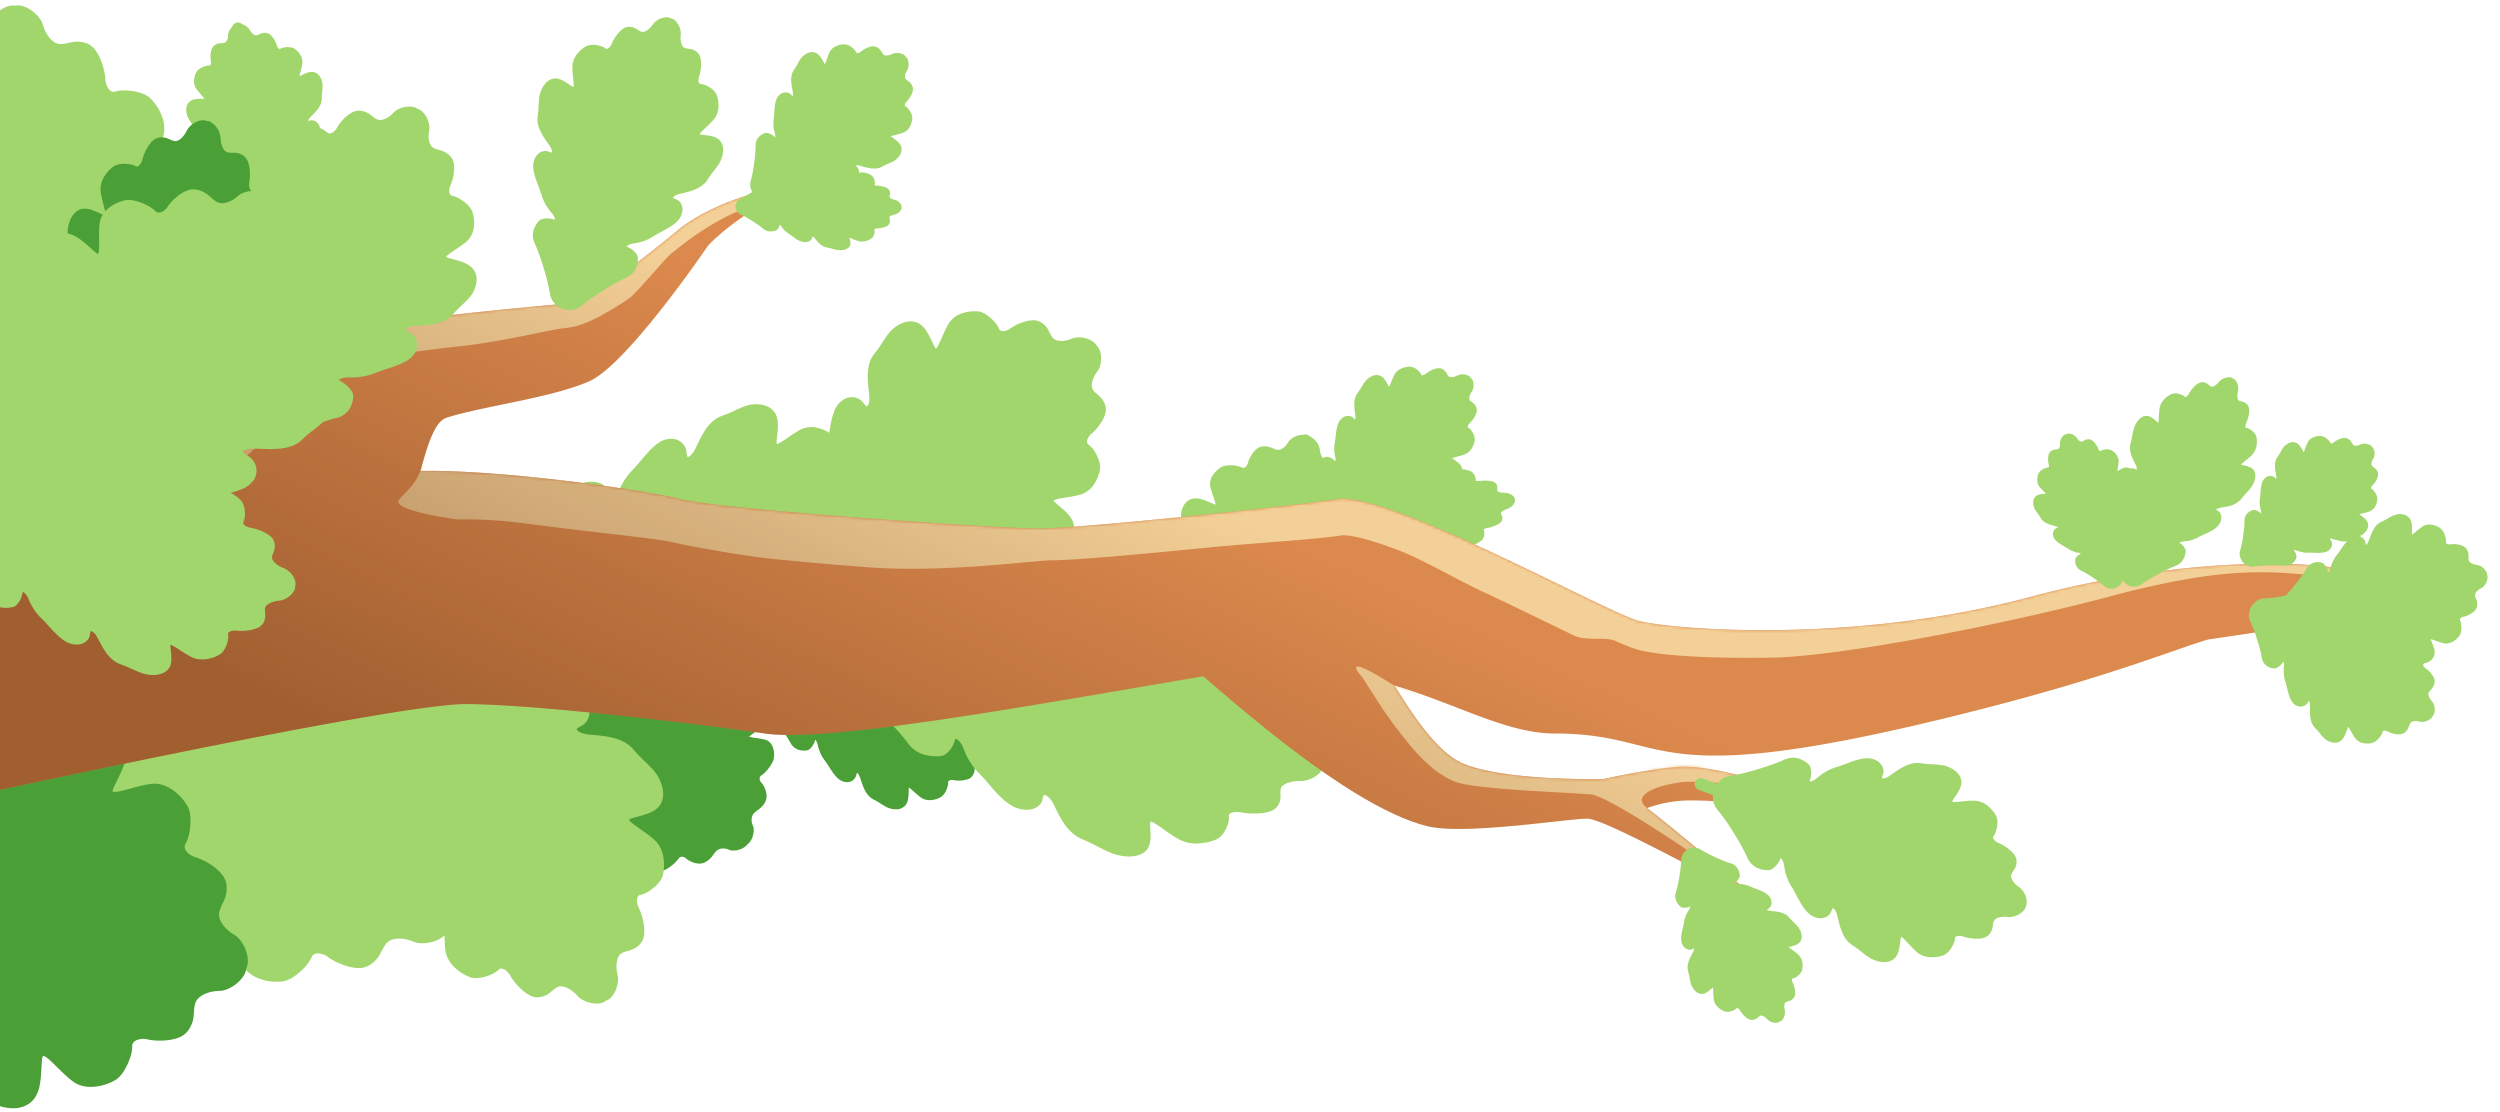<svg xmlns="http://www.w3.org/2000/svg" xmlns:xlink="http://www.w3.org/1999/xlink" fill="none"
  viewBox="0 0 823 366">
  <defs>
    <path id="b" fill="#DC894D"
      d="M223.5 75.5c13.17-10.83 42.5-17.5 28.5-9-13.94 8.47-18.96 14.45-19 14.5-.05.07-26.51 39-39 44.5-12.5 5.5-35.09 8.2-47 12-3.76 1.2-6.12 8.36-8.57 17.52 27.53-.43 74.2 6.38 85.65 9.3 13.89 3.52 105.81 9.7 117.78 9.7 11.97 0 79.57-6.85 98.16-9.7 17.24-2.65 89.06 37.47 99.6 40.12 10.53 2.65 69.42 7.94 128.79-7.94 47.5-12.7 86.18-11.76 99.59-9.7v17.64l-41 6.06c-11.5 3.38-31.14 11.7-73 22.5-114.39 29.5-101.5 8.48-142 8.48-15.98 0-31.7-9.47-52.94-15.81 6.2 10 14.35 22.4 22.94 25.83 12.5 5 37.5 5 45 5 .14 0 .3.02.48.05 6.31-1.42 15.42-3.2 24.02-4.05 15-1.5 43 10.5 56.5 11s-8.5 7-20 5-14.5-5-31.5-5a42.01 42.01 0 0 0-14.27 2.5c12.77 9.85 29.46 24.47 35.77 29.5-6.5-1.5-49-26-55.5-26s-40.36 5.47-52.5 2.5c-22.64-5.55-55.68-33.59-73.85-49.38-56.8 9.62-123.62 21.89-144.3 18.86-21.07-3.09-76.13-9.7-98.63-9.7S8.62 258.24 0 260v-79.37c3.42.35 20.45-2.64 41.03-6.68 25.05-25.2 57.26-58.69 71.47-64.45 9.38-3.8 62.5-8.5 73-9.5 8.4-.8 24.83-13.67 38-24.5Z" />
  </defs>
  <g clip-path="url(#a)">
    <path fill="#A1D66C"
      d="M361 113.81c-.6-1.24-2.08-2.05-3.58-2.44-1.56-.42-3.33-.44-4.56.1a9.1 9.1 0 0 1-3.56.77c-1.21-.02-2.21-.35-2.79-1.1a7.63 7.63 0 0 1-.77-1.25c-.2-.4-.42-.86-.65-1.29a6.5 6.5 0 0 0-2.6-2.6 4.8 4.8 0 0 0-2.68-.56c-.95.04-1.95.27-2.89.57a16.2 16.2 0 0 0-4.33 2.12c-.6.48-1.49.83-2.26.86-.38.02-.7-.04-.94-.17a1.06 1.06 0 0 1-.53-.62c-.34-.98-1.39-2.3-2.6-3.4-1.23-1.1-2.75-2.1-4.13-2.27a12.65 12.65 0 0 0-4.89.45 8.3 8.3 0 0 0-4.67 3.14c-1.05 1.56-1.96 3.77-2.75 5.55-.4.9-.76 1.7-1.1 2.27-.17.29-.32.5-.45.65a1 1 0 0 1-.16.14l-.04-.03c-.11-.1-.24-.3-.4-.58-.33-.57-.69-1.38-1.13-2.3-.44-.9-.94-1.9-1.54-2.8a8.09 8.09 0 0 0-2.12-2.3c-1.69-1.13-3.71-1.14-5.6-.46a11.08 11.08 0 0 0-4.98 3.84c-1.25 1.71-1.66 2.4-2.1 3.11-.45.7-.95 1.44-2.42 3.3-2.04 2.6-2.24 6.03-2.07 9.06.09 1.51.27 2.98.38 4.19a8.9 8.9 0 0 1-.01 2.79 2.99 2.99 0 0 1-.52 1.16c-.06.07-.1.08-.1.08h-.08c-.12-.05-.3-.18-.56-.45-.24-.25-.49-.58-.76-.92a4.64 4.64 0 0 0-3.2-1.64c-1.43-.13-3.07.36-4.6 1.93a8.66 8.66 0 0 0-1.78 3.08 24.4 24.4 0 0 0-1.01 3.89c-.25 1.34-.44 2.71-.62 3.95a36.78 36.78 0 0 1-.56 3.24c-.9 3.7-.48 7.12.02 9.69a6.24 6.24 0 0 1-.1 3.1c-.14.36-.26.38-.24.38.02 0-.12.03-.46-.4a10.49 10.49 0 0 0-2.87-2.48 7.65 7.65 0 0 0-1.56-.71 2.96 2.96 0 0 0-1.42-.14 9.3 9.3 0 0 0-3.71 1.7 7.5 7.5 0 0 0-2.95 5.79c-.13 2.61-.92 7.21-1.91 11.72-.99 4.5-2.16 8.84-3.04 10.95a8.25 8.25 0 0 0-.25 5.3 10.9 10.9 0 0 0 1.42 3.2l-.01.02.61.79.02-.01c.6.68 1.55 1.52 2.74 2.19a8.25 8.25 0 0 0 5.2 1.08c2.25-.32 6.75-.36 11.36-.18 4.6.18 9.26.57 11.82 1.1a7.5 7.5 0 0 0 6.34-1.4 9.37 9.37 0 0 0 2.59-3.16c.2-.4.24-.9.22-1.41a7.66 7.66 0 0 0-.3-1.69 10.47 10.47 0 0 0-1.68-3.4c-.33-.44-.26-.57-.27-.54 0 0 .05-.1.43-.15.71-.08 1.92.16 3.03.69a22.4 22.4 0 0 0 9.38 2.45c.9.02 2.01.14 3.26.28s2.62.3 3.98.4c1.37.1 2.75.13 4.02 0a8.7 8.7 0 0 0 3.43-.96c1.9-1.07 2.79-2.54 3.03-3.96a4.64 4.64 0 0 0-.78-3.5c-.27-.36-.52-.68-.7-.98-.2-.3-.28-.52-.3-.65 0-.05.01-.07.02-.07 0-.01.02-.04.1-.09.18-.1.56-.19 1.26-.2.62 0 1.52.26 2.7.68 1.15.42 2.52.96 3.96 1.43 2.89.93 6.26 1.6 9.29.27a35.57 35.57 0 0 1 3.8-1.5c.8-.25 1.57-.47 3.54-1.26 2.03-.81 3.83-2.2 4.97-3.85 1.14-1.65 1.64-3.61.97-5.53a8.03 8.03 0 0 0-1.7-2.64c-.72-.8-1.56-1.54-2.32-2.19-.78-.66-1.47-1.2-1.94-1.67-.24-.23-.39-.4-.47-.53l-.02-.05.19-.12c.17-.1.42-.18.74-.27.64-.19 1.5-.34 2.47-.5 1.92-.31 4.29-.64 6.06-1.26a8.3 8.3 0 0 0 4.22-3.73 12.6 12.6 0 0 0 1.66-4.62c.18-1.38-.4-3.1-1.15-4.56a9.76 9.76 0 0 0-2.64-3.38 1.06 1.06 0 0 1-.47-.67c-.06-.26-.04-.6.07-.95a4.3 4.3 0 0 1 1.4-1.98c.74-.57 2.1-2 3.15-3.65.53-.83 1-1.74 1.28-2.66.28-.9.38-1.85.14-2.72a6.51 6.51 0 0 0-1.88-3.18c-.34-.33-.74-.65-1.08-.95-.35-.31-.7-.64-1.02-1.07-.57-.74-.64-1.8-.35-2.97a9.1 9.1 0 0 1 1.64-3.25c.83-1.06 1.25-2.78 1.24-4.39 0-1.54-.42-3.18-1.46-4.09Z" />
    <path fill="#4AA036"
      d="M246.09 277.95a5.53 5.53 0 0 0 1.78-2.9c.16-.57.25-1.16.26-1.7a3.34 3.34 0 0 0-.26-1.48 4.62 4.62 0 0 1-.44-2.12c.03-.78.27-1.51.81-2.06.63-.63 1.16-.94 1.81-1.46a7.01 7.01 0 0 0 1.87-2.25c.67-1.24.49-2.7.1-3.85a7.45 7.45 0 0 0-1.47-2.6 1.78 1.78 0 0 1-.47-1.16 1.2 1.2 0 0 1 .58-1.11c.7-.42 1.63-1.38 2.43-2.42.4-.52.77-1.08 1.06-1.63.3-.54.52-1.1.6-1.6.15-.9.12-2.15-.22-3.28-.34-1.13-1.02-2.23-2.27-2.69-1.1-.4-2.66-.58-3.87-.76a12.83 12.83 0 0 1-1.77-.36c.08-.08.19-.19.34-.3.4-.34.97-.74 1.63-1.22 1.26-.93 2.82-2.14 3.62-3.46.82-1.34.9-2.75.43-3.97a5.03 5.03 0 0 0-2.74-2.73c-1.18-.51-1.66-.65-2.15-.81-.46-.15-.96-.34-2.22-.95a5.71 5.71 0 0 0-3.13-.4 16 16 0 0 0-3.3.79c-1.06.36-2.09.78-2.93 1.09-.43.16-.82.3-1.15.39a2.83 2.83 0 0 1-1.27.12l-.03-.01a13.1 13.1 0 0 1 .93-1.05 4.35 4.35 0 0 0 1.21-2.49 2.96 2.96 0 0 0-1.38-2.93c-.6-.4-1.4-.58-2.24-.64-.84-.05-1.78 0-2.72.1-.94.1-1.9.25-2.76.37-.86.13-1.63.24-2.23.27-2.59.13-5 1.1-6.8 1.94a5.2 5.2 0 0 1-2 .55l.16-.18c.69-.7 1.33-1.59 1.79-2.42.22-.41.4-.82.53-1.19.11-.35.2-.73.13-1.06a4.56 4.56 0 0 0-1.2-2.3c-.84-.83-2.18-1.37-4.19-.9-1.81.43-5 .81-8.12 1.04-3.13.23-6.12.3-7.56.14a6.6 6.6 0 0 0-3.76.89 11.7 11.7 0 0 0-2.19 1.52l-.01-.01-.7.7v.02c-.47.54-1.04 1.3-1.5 2.19a6.6 6.6 0 0 0-.87 3.77c.17 1.43.1 4.42-.1 7.56a61.04 61.04 0 0 1-1.01 8.12c-.47 2.01.08 3.35.92 4.2a4.6 4.6 0 0 0 2.3 1.18c.33.06.7-.02 1.06-.14.37-.12.78-.3 1.19-.54a11.16 11.16 0 0 0 2.58-1.95c0 .44-.17 1.2-.53 2a18.59 18.59 0 0 0-1.92 6.81c-.02.6-.13 1.36-.25 2.23a53 53 0 0 0-.36 2.76 16 16 0 0 0-.09 2.72c.06.84.24 1.64.65 2.24a2.97 2.97 0 0 0 2.94 1.37c1-.13 1.93-.66 2.48-1.22.25-.25.49-.49.7-.67.14-.13.26-.21.34-.27l.01.04c.02.11.03.28.03.5 0 .17-.05.43-.14.76l-.38 1.15c-.31.84-.73 1.88-1.08 2.94-.36 1.06-.67 2.2-.79 3.3a5.72 5.72 0 0 0 .43 3.13 16 16 0 0 1 .96 2.22c.16.49.3.97.81 2.14a5.03 5.03 0 0 0 2.75 2.72c1.22.47 2.63.39 3.97-.44 1.32-.8 2.52-2.37 3.44-3.64.48-.66.88-1.23 1.2-1.63l.31-.34.09.24c.1.38.2.9.28 1.53.18 1.2.37 2.76.78 3.86.46 1.25 1.57 1.93 2.7 2.26 1.13.34 2.37.36 3.28.2.5-.07 1.06-.3 1.6-.6a13.32 13.32 0 0 0 4.03-3.5c.26-.44.67-.6 1.1-.6.46.01.92.21 1.18.47a7.45 7.45 0 0 0 2.6 1.45c1.16.39 2.6.57 3.84-.11a7.02 7.02 0 0 0 2.25-1.88c.51-.64.82-1.18 1.45-1.81a3 3 0 0 1 2.06-.82 4.6 4.6 0 0 1 2.12.42c.42.2.94.27 1.47.26.54 0 1.13-.1 1.71-.27a5.53 5.53 0 0 0 2.89-1.8Z" />
    <path fill="#4AA036"
      d="M328.24 246.7c.37-.82.16-1.86-.22-2.7a4.6 4.6 0 0 0-1.84-2.18 5.2 5.2 0 0 1-1.62-1.3c-.43-.55-.61-1.08-.5-1.53.07-.29.17-.54.28-.79l.36-.78c.24-.6.4-1.27.25-2.28-.09-.6-.4-1.11-.8-1.55a6.16 6.16 0 0 0-1.38-1.16c-1-.66-2.1-1.11-2.67-1.25a2.4 2.4 0 0 1-1.14-.67.91.91 0 0 1-.23-.4c-.02-.1 0-.2.07-.33a6 6 0 0 0 .63-2.57 5.21 5.21 0 0 0-.51-2.86 7.73 7.73 0 0 0-2.1-2.16 5.17 5.17 0 0 0-3.33-1.03c-1.14.1-2.53.5-3.64.79a16 16 0 0 1-1.45.33l-.32.02.06-.17c.14-.36.37-.8.64-1.36.26-.54.54-1.16.74-1.78.2-.62.34-1.29.28-1.92a3.84 3.84 0 0 0-1.98-2.92 6.85 6.85 0 0 0-3.76-.9c-1.27.05-1.74.11-2.24.17-.48.05-1 .1-2.42.11-2.05.02-3.77 1.25-5.11 2.45-.67.6-1.3 1.25-1.8 1.74-.55.52-.95.86-1.25.99-.3.12-.48.16-.57.17l.01-.24c.03-.2.08-.42.14-.68a2.9 2.9 0 0 0-.46-2.25 3.59 3.59 0 0 0-2.77-1.5 5.4 5.4 0 0 0-2.18.32c-.74.25-1.5.6-2.21 1-.73.38-1.44.8-2.08 1.18-.64.38-1.22.71-1.7.93a13.5 13.5 0 0 0-4.55 3.66c-.46.54-1.03.93-1.39 1.04h-.01l.01-.08a6.4 6.4 0 0 0-.18-3.37c-.12-.3-.28-.59-.52-.79a5.81 5.81 0 0 0-2.26-1.13 4.69 4.69 0 0 0-3.96.82c-1.25.9-3.67 2.24-6.13 3.45a47.15 47.15 0 0 1-6.19 2.65 5.11 5.11 0 0 0-2.66 1.92c-.45.6-.75 1.22-.93 1.73h-.03l-.23.97h.03c-.07.54-.09 1.23.04 1.96a5.1 5.1 0 0 0 1.5 2.93 47.2 47.2 0 0 1 4.3 5.17 50.75 50.75 0 0 1 3.9 5.86 4.69 4.69 0 0 0 3.15 2.52c1.1.26 2.1.12 2.53.02.3-.07.59-.25.83-.47a6.38 6.38 0 0 0 1.7-2.91l.01-.08h.01c.27.27.6.87.76 1.56.36 1.53.99 3.52 2.4 5.34.33.4.69.96 1.1 1.6.4.62.83 1.32 1.3 2 .47.67.98 1.33 1.52 1.88a5.4 5.4 0 0 0 1.8 1.28c1.26.5 2.34.37 3.14-.08a2.95 2.95 0 0 0 1.44-1.8c.06-.25.12-.48.18-.66l.1-.23c.08.06.23.17.43.42.21.25.41.73.66 1.44.23.68.5 1.53.82 2.37.65 1.69 1.62 3.56 3.44 4.51 1.25.65 1.7.93 2.1 1.2.43.27.82.55 1.93 1.17a6.7 6.7 0 0 0 3.75.9 3.84 3.84 0 0 0 3.1-1.7c.33-.54.51-1.2.61-1.84.1-.64.14-1.32.15-1.92.02-.61.02-1.12.05-1.5 0-.07.02-.13.03-.18l.27.17c.32.22.7.56 1.14.95.85.76 1.91 1.75 2.88 2.36 1.06.65 2.32.75 3.44.6a7.72 7.72 0 0 0 2.85-.98 5.2 5.2 0 0 0 1.76-2.32c.4-.9.66-1.9.6-2.57a.43.43 0 0 1 .1-.33.9.9 0 0 1 .38-.25c.39-.15.9-.18 1.32-.08a9.75 9.75 0 0 0 4.71-.3 3.06 3.06 0 0 0 1.4-1.02c.6-.84.76-1.5.82-2.15.02-.28.02-.6.03-.86.02-.27.05-.54.12-.83.1-.45.5-.84 1.13-1.13a5.25 5.25 0 0 1 2.04-.43 4.6 4.6 0 0 0 2.63-1.1c.72-.58 1.38-1.4 1.42-2.3Z" />
    <path fill="#A1D66C"
      d="M435.52 252.02c.3-.6.32-1.3.18-2a6.9 6.9 0 0 0-.95-2.24 9.07 9.07 0 0 0-3.76-3.41 12.84 12.84 0 0 1-3.64-2.34c-1.01-.97-1.5-1.92-1.32-2.72.1-.48.27-.9.47-1.3.18-.37.43-.82.61-1.24.4-.93.62-1.98.2-3.58a5.07 5.07 0 0 0-1.7-2.38c-.8-.7-1.8-1.33-2.83-1.88a24.44 24.44 0 0 0-5.35-2.09 6.3 6.3 0 0 1-2.7-1.3 1.93 1.93 0 0 1-.64-.83.69.69 0 0 1 .1-.66c.32-.44.55-1.07.7-1.75.14-.7.22-1.49.2-2.3-.02-1.6-.4-3.35-1.36-4.5a16.23 16.23 0 0 0-4.35-3.49 12.5 12.5 0 0 0-6.46-1.75c-2.23.09-4.91.65-7.14 1.07-1.12.2-2.13.38-2.93.46-.4.03-.73.04-.99.02a1.3 1.3 0 0 1-.4-.08v-.03c0-.12.05-.32.17-.6.24-.58.65-1.3 1.11-2.19.45-.85.92-1.83 1.24-2.81.32-.99.5-2.03.3-3.03-.38-1.98-2.03-3.52-4.12-4.55a16.86 16.86 0 0 0-7.35-1.6c-2.54.02-3.46.1-4.47.16-.98.06-2.06.1-4.91.05-3.9-.08-7.09 1.71-9.64 3.6-1.27.94-2.42 1.93-3.4 2.7a9.23 9.23 0 0 1-2.5 1.6c-.75.25-1.24.31-1.53.29-.27-.02-.34-.1-.37-.17-.05-.1-.09-.3-.06-.63s.12-.7.2-1.1c.44-2-1.38-5.32-6.5-5.85-2.59-.26-5.59.7-8.36 1.85-1.4.58-2.76 1.22-4 1.8a39.1 39.1 0 0 1-3.33 1.43c-4 1.44-6.7 3.72-8.57 5.6a6.6 6.6 0 0 1-2.85 1.71c-.44.1-.66.04-.73 0-.02-.02-.14-.1-.04-.54a8.2 8.2 0 0 0-.16-3.7c-.3-1.15-.86-2.26-1.64-2.78a13.83 13.83 0 0 0-4.46-1.84c-2.15-.47-4.8-.45-7.4 1.05-2.44 1.4-7.17 3.45-11.97 5.28-4.8 1.83-9.61 3.43-12.2 3.97a8.73 8.73 0 0 0-6.58 5.82h-.02l-.22.97.03.01a8.73 8.73 0 0 0 3.57 8.02c2.14 1.57 5.86 5.02 9.47 8.67 3.61 3.66 7.07 7.47 8.7 9.76a10.18 10.18 0 0 0 6.3 4.02c2.14.46 4.04.3 4.83.17.93-.15 1.89-.92 2.64-1.84a8.21 8.21 0 0 0 1.68-3.3c.1-.45.24-.47.26-.48.09-.01.3.03.67.3a6.6 6.6 0 0 1 1.88 2.74 22.76 22.76 0 0 0 5.48 8.64c.73.7 1.54 1.63 2.44 2.68.9 1.04 1.87 2.19 2.9 3.3 2.04 2.2 4.38 4.31 6.85 5.14 4.87 1.64 7.9-.63 8.33-2.63.1-.4.17-.77.28-1.08.1-.32.22-.49.31-.56.06-.04.15-.09.4 0 .28.1.7.36 1.28.9a9.22 9.22 0 0 1 1.62 2.48c.56 1.12 1.2 2.5 1.97 3.88 1.54 2.77 3.7 5.73 7.28 7.27a53.06 53.06 0 0 1 4.46 2.07c.88.48 1.7.94 4 2 2.35 1.09 5 1.66 7.35 1.6 2.33-.08 4.47-.8 5.64-2.44.58-.83.86-1.86.97-2.88.12-1.04.1-2.12.04-3.08-.05-1-.13-1.83-.1-2.45 0-.3.04-.5.08-.62l.01-.03c.08 0 .21.02.41.1.25.08.54.23.9.43.69.4 1.53.97 2.47 1.63 1.85 1.3 4.06 2.93 6.05 3.93a12.5 12.5 0 0 0 6.6 1.07c2.17-.17 4.15-.75 5.42-1.36 1.35-.65 2.42-2.1 3.1-3.54.35-.73.6-1.48.76-2.18.15-.68.2-1.35.1-1.88a.69.69 0 0 1 .17-.64c.18-.2.5-.37.93-.5a6.55 6.55 0 0 1 3-.06c1.08.24 3.42.45 5.74.31 1.15-.07 2.33-.23 3.35-.53a5.06 5.06 0 0 0 2.52-1.47 5.05 5.05 0 0 0 1.31-3.34c.01-.46-.03-.97-.04-1.39-.01-.44 0-.89.1-1.37.18-.8 1.01-1.47 2.34-1.93 1.3-.45 2.9-.65 4.28-.62 1.56.03 3.4-.61 4.83-1.55a6.93 6.93 0 0 0 1.8-1.65c.41-.56.68-1.21.66-1.89Z" />
    <path stroke="#A1D66C" stroke-linecap="round" stroke-width="4" d="M9.39 185.54 5.03 4.68" />
    <path fill="#A1D66C"
      d="M4.96 1.88c-1.75-.33-3.77.58-5.38 1.86C-2.1 5.06-3.5 6.9-3.88 8.6a12.1 12.1 0 0 1-2.03 4.44c-.98 1.3-2.2 2.16-3.52 2.19-.73.02-1.38-.06-2-.16-.62-.1-1.27-.23-1.9-.31a8.65 8.65 0 0 0-4.8.71 6.26 6.26 0 0 0-2.65 2.35 14.64 14.64 0 0 0-1.66 3.5 21.14 21.14 0 0 0-1.14 6.2c.03 1.05-.3 2.3-.9 3.17-.58.87-1.33 1.28-2.21 1.01-1.29-.39-3.52-.32-5.66.12-2.15.44-4.38 1.28-5.63 2.57a16.53 16.53 0 0 0-3.37 5.5c-.84 2.28-1.2 4.9-.31 7.32.85 2.32 2.5 5 3.79 7.24a31.87 31.87 0 0 1 1.58 2.96 5 5 0 0 1 .35 1.03.9.9 0 0 1 .01.44.6.6 0 0 1-.19.05c-.22.03-.55.02-1-.03-.88-.1-2.04-.35-3.38-.6a34.93 34.93 0 0 0-4.22-.56c-1.43-.07-2.86.02-4.1.46-2.5.88-4.09 2.98-4.84 5.5-.75 2.5-.67 5.47.2 8.2.84 2.67 1.25 3.63 1.67 4.67.4 1.02.81 2.14 1.66 5.16 1.16 4.16 4.66 7.03 8.05 9.2 1.7 1.09 3.43 2.03 4.83 2.87 1.44.85 2.5 1.57 3.04 2.24.58.73.82 1.22.88 1.52.03.14.01.22 0 .27a.33.33 0 0 1-.13.14c-.18.12-.51.22-1 .28-.48.06-1.04.07-1.62.08-1.3.04-2.97.7-4.2 2.08-1.23 1.38-2 3.47-1.52 6.27.24 1.43.95 2.86 1.88 4.25.94 1.4 2.13 2.78 3.38 4.1 1.25 1.31 2.58 2.58 3.77 3.74a49.38 49.38 0 0 1 3.06 3.13c3.26 3.82 7.26 6.06 10.42 7.52 1.51.7 2.8 1.76 3.34 2.6.28.44.25.65.22.7-.03.06-.2.25-.93.27a14.2 14.2 0 0 0-4.9 1.1c-.75.32-1.43.69-1.98 1.08-.54.4-1 .85-1.23 1.34-.39.82-1.15 2.82-1.09 5.22a9.7 9.7 0 0 0 3.85 7.54c2.72 2.2 7.07 6.65 11.15 11.22 4.08 4.58 7.84 9.23 9.43 11.82A10.86 10.86 0 0 0 4 176.66c1.75.68 3.47.94 4.7.98v.01l1-.02v-.01a14.8 14.8 0 0 0 4.63-1.2 10.86 10.86 0 0 0 5.22-4.62c1.46-2.67 5-7.5 8.85-12.26 3.86-4.77 7.98-9.42 10.6-11.75a9.7 9.7 0 0 0 3.48-7.72 12.1 12.1 0 0 0-1.34-5.16 3.8 3.8 0 0 0-1.3-1.27 10 10 0 0 0-2.02-.98 13.92 13.92 0 0 0-4.95-.87c-.74.01-.91-.17-.94-.22-.04-.06-.08-.27.19-.72a8.48 8.48 0 0 1 3.2-2.76c3.1-1.61 6.98-4.03 10.05-8a49.3 49.3 0 0 1 2.9-3.29c1.14-1.21 2.4-2.54 3.59-3.91a32.24 32.24 0 0 0 3.18-4.25c.87-1.44 1.5-2.9 1.67-4.34.34-2.83-.52-4.87-1.82-6.2a6.09 6.09 0 0 0-4.29-1.86c-.58.01-1.14.02-1.62-.01-.5-.04-.83-.12-1.01-.23a.33.33 0 0 1-.14-.14.47.47 0 0 1-.02-.26c.05-.3.26-.8.81-1.57.5-.69 1.54-1.46 2.93-2.38 1.36-.9 3.04-1.93 4.68-3.1 3.29-2.33 6.65-5.37 7.6-9.57.7-3.06 1.06-4.2 1.42-5.24.36-1.05.73-2.03 1.44-4.74.73-2.78.67-5.74-.2-8.21-.87-2.48-2.56-4.5-5.1-5.26-1.25-.38-2.69-.4-4.11-.26a33 33 0 0 0-4.2.77c-1.32.31-2.47.61-3.35.76-.44.07-.77.1-1 .08a.6.6 0 0 1-.18-.05.91.91 0 0 1-.02-.44c.05-.27.15-.62.3-1.04.32-.83.84-1.87 1.44-3.03 1.2-2.3 2.7-5.06 3.44-7.42.77-2.46.28-5.06-.67-7.3a16.53 16.53 0 0 0-3.63-5.33c-1.3-1.22-3.57-1.95-5.73-2.29-2.17-.33-4.4-.3-5.67.15-.86.31-1.64-.06-2.26-.9a5.76 5.76 0 0 1-1.05-3.12c-.03-1.21-.5-3.74-1.44-6.15-.47-1.2-1.08-2.4-1.82-3.4a6.26 6.26 0 0 0-2.76-2.22 8.66 8.66 0 0 0-4.82-.49c-.63.11-1.28.28-1.88.4-.63.14-1.27.24-2 .26-1.33.03-2.58-.76-3.63-2.01a12.11 12.11 0 0 1-2.23-4.34c-.47-1.67-1.96-3.44-3.69-4.68-1.67-1.2-3.73-2.01-5.47-1.6Zm296.19 171.39c.14-1.38-.7-2.85-1.76-3.98-1.1-1.16-2.6-2.12-3.93-2.31a9.1 9.1 0 0 1-3.42-1.22c-1.03-.65-1.7-1.47-1.8-2.4-.06-.53-.04-1 0-1.48.04-.44.1-.95.13-1.43a6.5 6.5 0 0 0-.84-3.6 4.8 4.8 0 0 0-1.98-1.87c-.83-.47-1.8-.8-2.76-1.04a16.2 16.2 0 0 0-4.8-.47c-.76.07-1.7-.1-2.37-.47a1.8 1.8 0 0 1-.71-.64 1.06 1.06 0 0 1-.12-.8c.23-1.02.04-2.7-.42-4.28-.46-1.57-1.24-3.22-2.31-4.09-1-.81-2.6-1.7-4.4-2.2a8.3 8.3 0 0 0-5.62.21c-1.71.78-3.65 2.17-5.26 3.27a24.5 24.5 0 0 1-2.13 1.35c-.3.15-.54.26-.73.31a.97.97 0 0 1-.21.04l-.02-.05a2.78 2.78 0 0 1-.03-.7c.02-.66.14-1.53.25-2.55.1-1 .2-2.12.17-3.2a8.04 8.04 0 0 0-.6-3.07c-.83-1.85-2.54-2.93-4.5-3.34a11.08 11.08 0 0 0-6.26.65c-1.97.78-2.67 1.15-3.44 1.52-.74.36-1.55.73-3.78 1.54-3.11 1.13-5.09 3.94-6.53 6.6-.73 1.34-1.34 2.68-1.89 3.77a8.91 8.91 0 0 1-1.48 2.36c-.52.47-.85.67-1.05.72-.09.02-.13.01-.14.01 0 0-.02 0-.06-.05-.08-.1-.16-.3-.24-.66-.07-.35-.1-.76-.15-1.2a4.6 4.6 0 0 0-1.86-3.07c-1.16-.86-2.8-1.31-4.93-.78a8.7 8.7 0 0 0-3.14 1.67c-1 .8-1.98 1.77-2.9 2.78-.93 1-1.8 2.07-2.61 3.03-.81.97-1.54 1.82-2.18 2.45a22.41 22.41 0 0 0-5.1 8.25 6.23 6.23 0 0 1-1.71 2.59c-.31.22-.43.18-.41.19.03 0-.12-.04-.18-.58a10.48 10.48 0 0 0-1.14-3.62 7.65 7.65 0 0 0-.94-1.43 2.96 2.96 0 0 0-1.13-.87 9.37 9.37 0 0 0-4.06-.5 7.5 7.5 0 0 0-5.55 3.36c-1.5 2.15-4.59 5.65-7.8 8.95-3.22 3.31-6.5 6.38-8.35 7.71a8.25 8.25 0 0 0-3.02 4.37c-.4 1.3-.5 2.56-.47 3.48h-.02l.1 1h.02c.16.9.52 2.1 1.18 3.3a8.26 8.26 0 0 0 3.84 3.66c2.09.92 5.93 3.25 9.76 5.83 3.82 2.58 7.57 5.37 9.47 7.17a7.5 7.5 0 0 0 6.12 2.15 9.37 9.37 0 0 0 3.87-1.32c.37-.24.68-.64.92-1.09.26-.45.47-1 .64-1.59.33-1.17.5-2.56.37-3.78-.06-.54.08-.61.05-.6 0 0 .1-.05.44.1a6.4 6.4 0 0 1 2.22 2.19 22.4 22.4 0 0 0 6.67 7.02c.75.49 1.64 1.18 2.63 1.96.99.77 2.07 1.63 3.18 2.43 1.1.8 2.26 1.56 3.4 2.13a8.7 8.7 0 0 0 3.43 1c2.18.08 3.7-.7 4.66-1.78a4.64 4.64 0 0 0 1.19-3.4c-.05-.43-.09-.84-.1-1.2 0-.36.05-.58.1-.7.03-.04.05-.05.06-.05 0 0 .04-.03.13-.02a3 3 0 0 1 1.18.5 8.92 8.92 0 0 1 1.93 2c.76.95 1.64 2.14 2.62 3.3 1.96 2.3 4.47 4.65 7.74 5.12 2.35.33 3.22.53 4.02.73.82.2 1.59.42 3.68.8 2.15.37 4.41.14 6.25-.66 1.84-.8 3.3-2.21 3.74-4.2.22-.97.14-2.06-.05-3.12a25.5 25.5 0 0 0-.83-3.1c-.31-.97-.6-1.8-.76-2.43a3 3 0 0 1-.12-.7l.01-.05a3.91 3.91 0 0 1 1 .15c.64.18 1.45.5 2.36.88 1.8.75 3.98 1.71 5.82 2.12a8.3 8.3 0 0 0 5.55-.95 12.63 12.63 0 0 0 3.85-3.05c.87-1.07 1.29-2.84 1.41-4.47.13-1.64-.03-3.33-.45-4.27-.14-.3-.14-.57-.06-.82.1-.26.29-.52.57-.77.59-.5 1.46-.86 2.23-.94.93-.1 2.83-.6 4.6-1.45a11.3 11.3 0 0 0 2.49-1.58 4.82 4.82 0 0 0 1.55-2.24 6.5 6.5 0 0 0 .08-3.69c-.12-.46-.29-.95-.42-1.38a7.66 7.66 0 0 1-.3-1.44c-.1-.93.4-1.87 1.27-2.72a9.1 9.1 0 0 1 3.1-1.9c1.27-.45 2.53-1.7 3.37-3.07.81-1.31 1.33-2.93.91-4.24ZM199.4 329.47c.72-.2 1.35-.66 1.88-1.24a8.04 8.04 0 0 0 1.39-2.23c.7-1.65 1.02-3.62.63-5.1a10.95 10.95 0 0 1-.25-4.2c.2-1.38.75-2.45 1.66-2.93a8.01 8.01 0 0 1 1.51-.6c.48-.13 1.02-.27 1.52-.44a6.74 6.74 0 0 0 3.28-2.33 5.3 5.3 0 0 0 1.04-2.86c.1-1.07.03-2.23-.15-3.35a19.62 19.62 0 0 0-1.6-5.3 5.3 5.3 0 0 1-.6-2.8c.05-.44.17-.8.36-1.05.17-.24.42-.4.78-.46a6.55 6.55 0 0 0 1.98-.72c.7-.38 1.47-.88 2.18-1.45 1.4-1.13 2.73-2.62 3.15-4.1.38-1.4.59-3.47.3-5.57-.27-2.1-1.04-4.3-2.64-5.88-1.54-1.53-3.8-3.04-5.63-4.32a28.72 28.72 0 0 1-2.32-1.76 4.9 4.9 0 0 1-.65-.67.97.97 0 0 1-.17-.3 3.1 3.1 0 0 1 .78-.38c.68-.24 1.62-.46 2.7-.76 1.07-.28 2.25-.63 3.34-1.1a8.33 8.33 0 0 0 2.87-1.87c1.5-1.63 1.84-3.88 1.4-6.13a13.47 13.47 0 0 0-3.37-6.4c-1.67-1.79-2.35-2.4-3.06-3.06a43.3 43.3 0 0 1-3.24-3.45c-2.48-2.85-6.2-3.84-9.54-4.32-1.68-.24-3.32-.36-4.67-.5a9.93 9.93 0 0 1-3.07-.65 3.6 3.6 0 0 1-1.23-.87.42.42 0 0 1-.1-.2c0-.02 0-.06.03-.12.07-.13.25-.31.59-.53.32-.22.72-.43 1.14-.65 1.95-1.03 3.89-4.63.96-8.73-1.47-2.06-4.3-3.52-7.15-4.66-1.43-.59-2.9-1.1-4.23-1.58a42.4 42.4 0 0 1-3.46-1.35 24.69 24.69 0 0 0-10.62-2.14 6.99 6.99 0 0 1-3.42-.81c-.38-.24-.43-.41-.43-.45 0 0 .01-.2.53-.47a10.9 10.9 0 0 0 3.19-2.67c.42-.52.78-1.06 1.03-1.58s.4-1.05.39-1.53a11.3 11.3 0 0 0-1.25-4.51 8.83 8.83 0 0 0-5.81-4.56c-2.86-.73-7.78-2.65-12.56-4.76-4.79-2.12-9.36-4.4-11.54-5.86a9.14 9.14 0 0 0-5.74-1.47c-1.52.1-2.86.5-3.78.91l-.01-.01-.89.46.01.02c-.86.53-1.95 1.41-2.88 2.61a9.13 9.13 0 0 0-2.03 5.57c-.03 2.61-.72 7.68-1.67 12.83-.95 5.14-2.15 10.29-3.15 13.06a8.83 8.83 0 0 0 .48 7.36c.98 1.87 2.38 3.1 3.01 3.58.4.3.92.46 1.48.54.58.1 1.23.1 1.9.04 1.33-.11 2.82-.5 4-1.12.52-.27.68-.18.69-.17.03.02.14.16.13.6a7 7 0 0 1-1.26 3.29 24.68 24.68 0 0 0-4.23 9.97c-.16 1-.48 2.24-.84 3.62-.35 1.37-.75 2.87-1.08 4.38-.66 3-1.06 6.16-.19 8.54 1.74 4.73 5.8 5.16 7.75 4.13.43-.23.82-.44 1.18-.58.37-.15.63-.2.78-.18.06 0 .1.03.12.05a.4.4 0 0 1 .1.18c.09.25.13.71.02 1.5-.1.71-.54 1.68-1.2 2.91-.64 1.2-1.47 2.62-2.21 4.14-1.5 3.03-2.77 6.65-1.82 10.32.69 2.65.87 3.67 1.02 4.62.15.96.27 1.86.8 4.25a13.48 13.48 0 0 0 3.38 6.4c1.61 1.62 3.66 2.62 5.86 2.3a8.32 8.32 0 0 0 3.17-1.32c1-.63 1.94-1.41 2.78-2.13.85-.73 1.57-1.38 2.15-1.8a3.11 3.11 0 0 1 .76-.44c.03.05.1.14.15.31.08.23.14.54.19.92.1.77.12 1.77.13 2.9.03 2.24 0 4.96.4 7.08.4 2.23 1.78 4.1 3.36 5.51a14.73 14.73 0 0 0 4.77 2.89c1.46.5 3.44.24 5.16-.29.88-.26 1.72-.6 2.43-.98.7-.38 1.32-.8 1.71-1.22.25-.27.53-.38.83-.4.3 0 .67.1 1.06.31a5.3 5.3 0 0 1 1.98 2.06c.5.95 1.83 2.77 3.47 4.32.82.78 1.74 1.5 2.69 2.02a5.3 5.3 0 0 0 2.94.75 6.74 6.74 0 0 0 3.78-1.39c.42-.32.84-.7 1.22-1 .4-.33.82-.64 1.34-.92.91-.48 2.1-.32 3.36.28 1.24.6 2.45 1.59 3.32 2.58 1 1.15 2.8 2 4.57 2.36.9.17 1.8.23 2.63.11.78-.1 1.51-.37 2.08-.85Z" />
    <path stroke="#A1D66C" stroke-linecap="round" stroke-width="4" d="M409.9 235.17 429.65 145" />
    <path fill="#A1D66C"
      d="M430 143.35c-1-.4-2.27-.2-3.33.22a5.22 5.22 0 0 0-2.63 2.05 5.68 5.68 0 0 1-1.59 1.84c-.67.5-1.38.72-2.05.58-.82-.18-1.32-.47-2.08-.75a5.65 5.65 0 0 0-2.83-.3c-1.38.18-2.5 1.31-3.25 2.42a9.98 9.98 0 0 0-1.44 3.02c-.1.47-.4.98-.8 1.3-.37.31-.75.39-1.12.18a8.52 8.52 0 0 0-3.23-.72c-1.24-.07-2.63.04-3.53.55a8.67 8.67 0 0 0-2.62 2.34 5.19 5.19 0 0 0-1.12 3.78c.2 1.3.79 2.88 1.23 4.14.22.66.4 1.22.5 1.66.04.19.06.34.06.44l-.41-.12c-.47-.16-1.07-.44-1.8-.74-.7-.3-1.49-.62-2.28-.85a7 7 0 0 0-2.4-.33 4.5 4.5 0 0 0-3.51 2.19 6.85 6.85 0 0 0-.94 4.26c.14 1.45.25 1.99.35 2.56.1.54.19 1.14.28 2.74.15 2.32 1.8 4.27 3.41 5.8.81.77 1.66 1.48 2.32 2.07.7.62 1.17 1.1 1.36 1.45.2.38.26.6.27.7a1.6 1.6 0 0 1-.45 0c-.26-.04-.57-.11-.9-.18a3.7 3.7 0 0 0-4.45 3.6c-.04.8.19 1.65.54 2.48.36.84.86 1.7 1.4 2.52.53.82 1.1 1.63 1.63 2.36.52.74.98 1.4 1.3 1.94a17.15 17.15 0 0 0 4.9 5.19c.73.54 1.28 1.2 1.45 1.63l.03.08c-.07 0-.16 0-.29-.04a8.9 8.9 0 0 0-4.18.18c-.35.12-.7.3-.94.56a5.93 5.93 0 0 0-1.3 2.56 5.01 5.01 0 0 0 1.25 4.47 61.37 61.37 0 0 1 4.78 7.02c1.7 2.81 3.2 5.6 3.75 7.07a6.29 6.29 0 0 0 2.56 3c.82.53 1.67.88 2.33 1.08v.02l.49.1.48.11.01-.02c.69.1 1.6.13 2.57 0a6.3 6.3 0 0 0 3.58-1.66 54.26 54.26 0 0 1 6.36-4.86 61.31 61.31 0 0 1 7.27-4.39 5.01 5.01 0 0 0 3-3.53c.28-1.26.04-2.4-.11-2.87-.1-.34-.35-.65-.62-.9a6.18 6.18 0 0 0-1.03-.8 8.99 8.99 0 0 0-2.7-1.1 1.4 1.4 0 0 1-.27-.1l.05-.05c.34-.32 1.12-.7 2.01-.88 1.91-.39 4.4-1.08 6.62-2.66.51-.37 1.2-.77 1.99-1.23.78-.45 1.64-.94 2.47-1.47.83-.52 1.64-1.09 2.31-1.7a5.66 5.66 0 0 0 1.53-2.03 3.7 3.7 0 0 0-2.54-5.13 9.4 9.4 0 0 1-.88-.22 1.67 1.67 0 0 1-.42-.17c.06-.1.2-.27.54-.53.32-.25.94-.48 1.84-.75.85-.26 1.92-.55 2.97-.91 2.1-.72 4.42-1.8 5.52-3.85a21.73 21.73 0 0 1 1.4-2.38c.33-.47.66-.92 1.4-2.17a6.83 6.83 0 0 0 .92-4.27 4.49 4.49 0 0 0-2.29-3.46 6.96 6.96 0 0 0-2.3-.7 21.1 21.1 0 0 0-2.44-.18c-.78-.02-1.44-.03-1.94-.07a3.16 3.16 0 0 1-.42-.06c.04-.1.12-.23.24-.38.26-.36.67-.8 1.14-1.3.93-.96 2.13-2.15 2.84-3.25a5.2 5.2 0 0 0 .57-3.9 8.67 8.67 0 0 0-1.4-3.22c-.61-.84-1.83-1.52-2.99-1.97a8.52 8.52 0 0 0-3.23-.7c-.42.03-.74-.2-.95-.63a2.48 2.48 0 0 1-.18-1.51c.14-.65.2-2-.04-3.35-.23-1.32-.76-2.82-1.95-3.55a5.64 5.64 0 0 0-2.69-.92c-.8-.06-1.38 0-2.2-.18-.67-.15-1.22-.66-1.63-1.38-.4-.73-.63-1.6-.67-2.34a5.22 5.22 0 0 0-1.54-2.97c-.78-.82-1.85-1.53-2.93-1.58Z" />
    <path fill="#A1D66C"
      d="M498.68 164.4c0-.32-.13-.61-.3-.84-.2-.27-.5-.5-.82-.7a4.52 4.52 0 0 0-2.19-.63c-.58 0-1.25-.08-1.76-.24a2 2 0 0 1-.59-.28c-.12-.09-.15-.16-.15-.18a1.4 1.4 0 0 1 0-.4c.02-.12.06-.35.07-.53.02-.2 0-.44-.08-.7a2.22 2.22 0 0 0-.46-.78 2.42 2.42 0 0 0-1.19-.64c-.46-.13-.98-.2-1.5-.23a13.1 13.1 0 0 0-2.56.08c-.4.06-.88.05-1.2-.04a.88.88 0 0 1-.21-.08c.06-.24.05-.51.01-.76-.05-.29-.14-.6-.28-.9a2.92 2.92 0 0 0-1.4-1.46 8.05 8.05 0 0 0-5.41-.2c-.92.36-1.96.95-2.8 1.4a16.26 16.26 0 0 1-1.32.66l.1-.67c.06-.35.12-.77.1-1.19a2.21 2.21 0 0 0-.39-1.25c-.54-.72-1.57-1-2.59-1.04a9.18 9.18 0 0 0-3.35.54c-1.05.37-1.43.54-1.83.7a28 28 0 0 1-2 .72 7.41 7.41 0 0 0-3.56 2.7c-.38.5-.72 1.01-1 1.4-.3.42-.52.69-.72.83-.23.15-.38.23-.47.26a2.93 2.93 0 0 1-.07-.32c-.09-.53-.56-1-1.2-1.25a4.39 4.39 0 0 0-2.69-.03 9.2 9.2 0 0 0-3.26 1.88c-.5.4-.97.81-1.4 1.18-.42.38-.8.7-1.13.95l-.27.2a9.54 9.54 0 0 0-2.5 3c-.21.38-.55.72-.82.88l-.02.01a3 3 0 0 0-.67-1.23 2.25 2.25 0 0 0-1.26-.78 7.5 7.5 0 0 0-2.18.02c-.98.16-2.13.56-3.04 1.5-.77.8-2.4 2.16-4.1 3.47a45.97 45.97 0 0 1-4.4 3.07 3.64 3.64 0 0 0-2 2.91l-.05.01.08.5.08.49.06-.01c.31.78 1.14 1.8 2.8 2.13 1.1.2 3.12.82 5.15 1.52 2.03.7 4 1.47 5 1.99 1.15.6 2.37.62 3.35.46.98-.16 1.76-.5 2.08-.66.44-.23.76-.7.95-1.15a3 3 0 0 0 .24-1.38h.02c.3.07.74.3 1.05.58a9.55 9.55 0 0 0 3.33 2.05l.32.11c.39.13.85.32 1.38.54.52.22 1.1.46 1.69.68 1.17.45 2.5.83 3.7.75 1.15-.08 2-.43 2.54-.88.53-.44.82-1.03.74-1.56a3.13 3.13 0 0 1-.04-.33c.1 0 .26.02.53.1.23.07.53.25.94.55.4.29.88.67 1.4 1.02a7.4 7.4 0 0 0 4.23 1.43c1.24 0 1.7.02 2.12.05.44.03.85.06 1.96.09a9.19 9.19 0 0 0 3.35-.55c.96-.36 1.84-.95 2.13-1.81.15-.46.09-.92-.03-1.31-.11-.4-.3-.78-.47-1.1l-.3-.6.2.02c.34.03.76.1 1.25.18.94.17 2.12.4 3.1.45a8.06 8.06 0 0 0 5.08-1.9c.53-.48.78-1.2.86-1.84.03-.32.03-.65-.02-.93a1.94 1.94 0 0 0-.25-.73.88.88 0 0 1 .16-.14 3.2 3.2 0 0 1 1.14-.41c.5-.08 1.5-.35 2.45-.74.48-.2.96-.43 1.35-.69.38-.25.76-.58.93-.99.13-.32.2-.6.19-.88 0-.27-.07-.5-.15-.7l-.23-.47a1.43 1.43 0 0 1-.13-.38c0-.02 0-.1.09-.22.09-.13.24-.28.46-.44a6.2 6.2 0 0 1 1.6-.8c.7-.23 1.4-.74 1.88-1.3.24-.27.44-.58.55-.9.1-.28.13-.6.01-.9ZM147.3 306.65c1.44-1.2 2.1-3.44 2.2-5.6.1-2.23-.39-4.59-1.45-6.01a12.21 12.21 0 0 1-2.11-4.58c-.35-1.67-.2-3.23.7-4.36.48-.61.98-1.1 1.49-1.55.5-.43 1.04-.88 1.54-1.34a9.52 9.52 0 0 0 2.7-4.38 6.58 6.58 0 0 0-.05-3.7 15.1 15.1 0 0 0-1.61-3.64 20.77 20.77 0 0 0-4.1-5.02 5.74 5.74 0 0 1-1.89-2.81c-.28-1.05-.1-1.97.74-2.53 1.18-.8 2.63-2.65 3.75-4.7 1.12-2.04 1.98-4.41 1.82-6.26a16.94 16.94 0 0 0-2.03-6.37c-1.22-2.19-3.03-4.2-5.54-5.07-2.4-.84-5.64-1.25-8.28-1.66a32.3 32.3 0 0 1-3.41-.65c-.45-.12-.8-.25-1.04-.38s-.33-.23-.36-.29c0-.02.02-.09.1-.21.13-.21.37-.48.71-.8.69-.67 1.67-1.46 2.78-2.4 1.1-.91 2.28-1.95 3.32-3.08a11.86 11.86 0 0 0 2.43-3.64c1-2.6.44-5.28-1.03-7.55a14.1 14.1 0 0 0-6.59-5.24c-2.67-1.06-3.7-1.35-4.8-1.7a46.37 46.37 0 0 1-5.2-2.03c-4.05-1.78-8.69-.8-12.71.56-2.01.67-3.93 1.46-5.54 2.06-1.65.62-2.95 1.02-3.84 1.02a4.1 4.1 0 0 1-1.8-.28c-.13-.06-.18-.13-.2-.17a.36.36 0 0 1-.03-.21c.02-.24.17-.58.47-1.03.28-.43.65-.9 1.04-1.38a6.56 6.56 0 0 0 1.21-4.76c-.24-1.92-1.36-3.92-3.89-5.37a11.32 11.32 0 0 0-4.63-1.26 33.24 33.24 0 0 0-5.51.08c-1.89.16-3.78.41-5.51.63a57 57 0 0 1-4.56.45c-5.21.15-9.7 1.96-13 3.58a8.98 8.98 0 0 1-4.33 1.04c-.54-.06-.68-.22-.7-.28-.03-.07-.06-.35.43-.98a15.45 15.45 0 0 0 2.46-4.72c.26-.82.44-1.61.5-2.32.06-.7.02-1.36-.21-1.88a12 12 0 0 0-3.36-4.32 9.77 9.77 0 0 0-8.54-1.8c-3.6.79-10.05 1.42-16.43 1.75-6.38.34-12.6.36-15.73-.04-2.67-.35-5.14.46-7.11 1.58a15.96 15.96 0 0 0-3.98 3.21l-.63.78h.01a15.96 15.96 0 0 0-2.23 4.6c-.64 2.19-.87 4.77.07 7.3 1.1 2.95 2.48 9.02 3.6 15.3 1.12 6.3 1.97 12.73 2.01 16.4a9.78 9.78 0 0 0 3.7 7.92 12 12 0 0 0 4.97 2.3c.55.1 1.21-.01 1.87-.23.68-.22 1.41-.57 2.15-1a15.45 15.45 0 0 0 4.04-3.47c.5-.63.78-.66.85-.65.07 0 .26.1.44.62a9 9 0 0 1-.03 4.46c-.84 3.58-1.58 8.35-.55 13.47a51 51 0 0 1 .6 4.54c.18 1.73.36 3.63.63 5.5a33.3 33.3 0 0 0 1.17 5.4 11.25 11.25 0 0 0 2.27 4.22c2 2.14 4.19 2.77 6.12 2.58 1.9-.2 3.5-1.2 4.36-2.27.39-.48.76-.95 1.11-1.32.37-.39.67-.62.9-.7.1-.03.16-.03.2-.02.05.02.12.05.22.16.21.24.46.74.68 1.7.2.86.1 2.22-.12 3.97-.22 1.7-.56 3.75-.76 5.86-.4 4.22-.31 8.96 2.34 12.51a46.42 46.42 0 0 1 3.15 4.6c.59.99 1.1 1.93 2.75 4.3a14.1 14.1 0 0 0 6.6 5.23c2.53.91 5.26.85 7.58-.71a11.85 11.85 0 0 0 3-3.2c.85-1.26 1.6-2.65 2.25-3.93.66-1.29 1.2-2.43 1.69-3.24.24-.41.45-.7.62-.88.1-.1.17-.13.19-.14.06.02.18.08.36.28.18.21.39.52.6.93.45.8.91 1.92 1.41 3.17 1 2.48 2.14 5.54 3.49 7.7 1.41 2.24 3.79 3.55 6.2 4.24 2.4.7 4.9.78 6.66.53 1.84-.26 3.96-1.63 5.69-3.18 1.74-1.56 3.22-3.4 3.73-4.72.36-.94 1.2-1.33 2.29-1.3 1.1.05 2.33.53 3.17 1.2.97.77 3.28 2.06 5.81 2.86 1.28.4 2.63.7 3.92.74a6.59 6.59 0 0 0 3.61-.79 9.52 9.52 0 0 0 3.65-3.61c.35-.6.65-1.23.97-1.8.32-.6.67-1.2 1.16-1.82.9-1.13 2.39-1.62 4.09-1.66 1.7-.04 3.51.4 4.94 1.02 1.63.71 4.03.65 6.18.05 2.08-.58 4.12-1.73 4.96-3.4Z" />
    <path fill="#A1D66C"
      d="M484.23 124.43a2.1 2.1 0 0 0-.8-.73c-.37-.2-.79-.33-1.21-.4a4.09 4.09 0 0 0-2.46.32c-.5.27-1.13.48-1.7.53-.58.06-1-.06-1.2-.3a3.28 3.28 0 0 1-.39-.55l-.35-.62c-.3-.46-.69-.9-1.47-1.27-.47-.22-1-.23-1.5-.16a6.3 6.3 0 0 0-1.52.45c-.95.4-1.83.98-2.22 1.32-.27.24-.67.44-1.01.49a.7.7 0 0 1-.35-.02.21.21 0 0 1-.13-.13 3.11 3.11 0 0 0-.56-.86 6.42 6.42 0 0 0-.9-.83 4.22 4.22 0 0 0-2.27-.97 6.91 6.91 0 0 0-2.56.49c-.92.36-1.85.96-2.42 1.9-.52.85-.96 2.03-1.32 2.94a12.7 12.7 0 0 1-.61 1.34l-.01-.02c-.17-.26-.36-.62-.6-1.07-.24-.43-.52-.92-.84-1.36a3.9 3.9 0 0 0-1.2-1.11 3.34 3.34 0 0 0-3.06.05 6.42 6.42 0 0 0-2.55 2.25c-.62.92-.81 1.29-1.03 1.67-.2.36-.45.75-1.16 1.75-1.04 1.47-1.08 3.27-.95 4.79.07.75.19 1.5.26 2.08.08.63.1 1.05.04 1.3-.05.21-.1.35-.14.43l-.08-.07c-.11-.1-.24-.24-.38-.4-.76-.87-2.73-1.3-4.31.53-.8.92-1.15 2.39-1.36 3.74-.1.69-.18 1.39-.25 2.01-.08.64-.14 1.2-.23 1.62a11.2 11.2 0 0 0 .16 4.95 3 3 0 0 1 .02 1.34 5.08 5.08 0 0 0-2.4-1.41 1.74 1.74 0 0 0-.84 0c-.36.11-1.19.43-1.94 1.1a4.28 4.28 0 0 0-1.47 3.2c-.03 1.3-.35 3.61-.78 5.91-.44 2.3-.96 4.51-1.36 5.59a4.35 4.35 0 0 0-.05 2.82c.17.56.43 1.05.68 1.41l-.03.03.66.75.03-.03c.33.3.78.6 1.32.85.77.34 1.75.55 2.8.29a41.1 41.1 0 0 1 5.72-.67 44.6 44.6 0 0 1 5.96-.05c1.49.15 2.6-.4 3.36-1.08a5.4 5.4 0 0 0 1.32-1.79c.11-.26.13-.56.1-.83a5.1 5.1 0 0 0-1.11-2.56 3 3 0 0 1 1.33.2c1.23.44 2.92.92 4.9.75a19 19 0 0 1 1.63-.03c.63 0 1.33.02 2.03 0 1.37-.05 2.86-.22 3.88-.9 2-1.35 1.81-3.35 1.05-4.21-.14-.17-.26-.3-.35-.43l-.06-.09c.09-.02.22-.06.44-.08.26-.03.68.04 1.29.2.57.14 1.29.34 2.03.5 1.49.32 3.28.5 4.87-.36 1.08-.58 1.5-.77 1.88-.93.4-.17.8-.32 1.79-.82a6.42 6.42 0 0 0 2.54-2.25c.57-.93.83-2.01.42-3.04a3.9 3.9 0 0 0-.96-1.33c-.4-.37-.84-.7-1.24-1-.42-.3-.76-.52-1-.72l-.01-.01.18-.08c.3-.12.72-.23 1.22-.36.95-.25 2.17-.55 3.08-.96 1-.45 1.7-1.3 2.18-2.17.47-.87.73-1.8.8-2.48a4.24 4.24 0 0 0-.7-2.38c-.2-.36-.45-.7-.7-.98a3.17 3.17 0 0 0-.79-.67.2.2 0 0 1-.11-.14.7.7 0 0 1 .02-.35c.1-.33.34-.7.61-.95a9.21 9.21 0 0 0 1.58-2.04c.26-.45.5-.95.63-1.44.13-.5.19-1.03.02-1.52a3.23 3.23 0 0 0-1.08-1.61c-.18-.15-.41-.31-.57-.43a3.2 3.2 0 0 1-.5-.44c-.2-.25-.28-.66-.15-1.24.12-.56.4-1.16.74-1.62.44-.63.63-1.56.6-2.4a3.83 3.83 0 0 0-.24-1.24 2.09 2.09 0 0 0-.63-.9Z" />
    <path fill="#4AA036"
      d="M81.1 318.66c.83-1.68.53-4-.25-6.02-.8-2.08-2.2-4.04-3.74-4.91a12.23 12.23 0 0 1-3.78-3.35c-.99-1.38-1.48-2.87-1.11-4.27.2-.76.46-1.4.75-2.01.27-.6.6-1.23.87-1.86.55-1.31.94-2.8.7-5.09A6.58 6.58 0 0 0 73 287.8a14.74 14.74 0 0 0-2.94-2.7 20.78 20.78 0 0 0-5.78-2.94 5.75 5.75 0 0 1-2.85-1.82c-.68-.84-.88-1.76-.34-2.6.76-1.2 1.34-3.5 1.55-5.82.2-2.31.03-4.83-.86-6.47a16.88 16.88 0 0 0-4.42-5.01c-2-1.51-4.47-2.63-7.11-2.42-2.54.21-5.67 1.13-8.25 1.82-1.3.35-2.47.64-3.38.78-.46.06-.83.08-1.11.06-.27-.02-.39-.08-.44-.12 0-.02-.02-.09 0-.23.04-.25.15-.58.33-1.02.36-.88.95-2 1.59-3.3.63-1.29 1.3-2.72 1.8-4.16.49-1.44.82-2.93.75-4.31-.13-2.8-1.72-5.02-3.97-6.5a14.1 14.1 0 0 0-8.14-2.15c-2.88.1-3.95.25-5.1.38-1.11.12-2.34.22-5.56.22-4.43 0-8.28 2.77-11.42 5.63-1.57 1.42-3 2.92-4.24 4.12-1.26 1.23-2.29 2.12-3.1 2.48-.9.39-1.45.5-1.77.47-.14-.02-.22-.05-.25-.08a.35.35 0 0 1-.11-.19c-.07-.22-.07-.6.02-1.12.08-.51.23-1.09.4-1.69a6.56 6.56 0 0 0-.8-4.85c-1-1.66-2.83-3.03-5.73-3.35-1.48-.16-3.1.15-4.74.71a33.4 33.4 0 0 0-5.02 2.3c-1.66.9-3.3 1.9-4.8 2.8-1.5.9-2.85 1.69-3.98 2.23-4.72 2.24-8.1 5.7-10.46 8.51a8.99 8.99 0 0 1-3.55 2.69c-.52.17-.72.07-.77.03-.05-.05-.19-.3.02-1.07.43-1.66.53-3.62.35-5.32-.1-.85-.25-1.65-.48-2.32a3.94 3.94 0 0 0-.95-1.63 12 12 0 0 0-4.8-2.6 9.78 9.78 0 0 0-8.56 1.77c-2.97 2.17-8.63 5.35-14.33 8.22-5.71 2.87-11.4 5.4-14.42 6.28-2.59.76-4.52 2.5-5.87 4.32-1.2 1.6-1.96 3.3-2.35 4.54h-.02l-.25.96h.01a15.97 15.97 0 0 0-.19 5.11 11.45 11.45 0 0 0 3 6.65c2.19 2.26 5.9 7.26 9.45 12.56 3.56 5.3 6.92 10.86 8.44 14.21a9.78 9.78 0 0 0 6.56 5.76 12 12 0 0 0 5.48.1c.55-.13 1.1-.49 1.63-.96.52-.47 1.06-1.09 1.55-1.78a15.45 15.45 0 0 0 2.31-4.8c.2-.78.45-.92.52-.94.06-.02.28 0 .65.4.7.75 1.44 2.35 1.76 4.09.68 3.62 1.92 8.29 4.92 12.56.72 1.02 1.5 2.38 2.37 3.9.86 1.52 1.8 3.2 2.8 4.8 1 1.6 2.08 3.16 3.24 4.46a11.27 11.27 0 0 0 3.78 2.96c2.68 1.15 4.94.85 6.63-.1a6.56 6.56 0 0 0 3.08-3.83c.16-.6.31-1.18.49-1.67.18-.5.36-.82.54-.98.07-.08.13-.1.18-.1.05-.02.13-.02.26.05.29.13.72.5 1.3 1.28.54.7 1 1.99 1.49 3.68.48 1.65 1 3.66 1.66 5.67 1.33 4.03 3.32 8.34 7.18 10.52a46.35 46.35 0 0 1 4.73 2.93c.94.68 1.8 1.33 4.25 2.84A14.1 14.1 0 0 0 5 364.82c2.7-.18 5.17-1.34 6.66-3.7a11.85 11.85 0 0 0 1.46-4.12c.28-1.5.4-3.08.48-4.5.08-1.45.13-2.72.24-3.66.06-.47.13-.82.22-1.05.06-.14.1-.2.12-.21.06 0 .2 0 .44.11.25.12.56.32.93.6.73.57 1.6 1.4 2.56 2.35 1.91 1.87 4.18 4.2 6.29 5.64 2.2 1.49 4.9 1.73 7.38 1.4 2.48-.34 4.8-1.26 6.31-2.2 1.58-.98 2.97-3.09 3.93-5.2.97-2.13 1.58-4.4 1.51-5.82-.04-1.01.58-1.7 1.59-2.1a5.75 5.75 0 0 1 3.38-.2c1.2.33 3.83.57 6.47.3 1.33-.15 2.69-.42 3.89-.9a6.58 6.58 0 0 0 2.98-2.19 9.52 9.52 0 0 0 1.9-4.77c.07-.68.1-1.38.15-2.04.05-.68.14-1.37.34-2.13.37-1.39 1.53-2.44 3.07-3.16a12.22 12.22 0 0 1 4.93-1.06c1.78 0 3.96-1.02 5.68-2.43 1.68-1.38 3.08-3.24 3.18-5.12Z" />
    <use xlink:href="#b" />
    <mask id="c" width="769" height="234" x="0" y="62" maskUnits="userSpaceOnUse"
      style="mask-type:alpha">
      <use xlink:href="#b" />
    </mask>
    <g mask="url(#c)">
      <path fill="#F3D097"
        d="M223.5 75.5c13.17-10.83 42.5-17.5 28.5-9-13.94 8.46 22.04 7.95 22 8-.05.07-25.29 47.33-37.78 52.82-12.5 5.5-60.43 14.08-72.34 17.87-3.77 1.2-23 .67-25.45 9.83 27.53-.43 74.2 6.38 85.65 9.3 13.89 3.52 105.81 9.7 117.78 9.7 11.97 0 79.57-6.85 98.16-9.7 17.24-2.65 89.06 37.47 99.6 40.12 10.53 2.65 69.42 7.94 128.79-7.94 47.5-12.7 86.18-11.76 99.59-9.7l21.5 37.37L735 232c-11.5 3.38-36.14 1.62-78 12.41-138.45 14.52-114.08 6.63-154.58 6.63-15.98 0-22.13-19.03-43.36-25.37 6.2 10 14.35 22.4 22.94 25.83 12.5 5 37.5 5 45 5 .14 0 .3.02.48.05 6.31-1.42 15.42-3.2 24.02-4.05 15-1.5 43 10.5 56.5 11s-8.93.85-20.43-1.15-14.5-5-31.5-5c-5.82 0-20.57 3.47-13.84 8.66 12.77 9.84 29.46 24.46 35.77 29.49-6.5-1.5 5.5 2.5-1 2.5s-98.09-11.4-110.23-14.37c-22.64-5.54-54.77-23.42-72.93-39.22-56.8 9.63-121.3 15.97-141.99 12.94-21.07-3.09-76.13-9.7-98.63-9.7S-12.88 273.74-21.5 275.5c0-12.79 21.5-66.65 21.5-94.87 3.42.35 20.45-2.64 41.03-6.68 25.05-25.2 57.26-58.69 71.47-64.45 9.38-3.8 62.5-8.5 73-9.5 8.4-.8 24.83-13.67 38-24.5Zm-2 7.5c-2.45 1.85-11.87 13.46-14.26 15.1a95.75 95.75 0 0 1-10.49 6.39c-3.2 1.63-6.88 3.13-10.5 3.47-5.3.5-19.2 4.28-34.88 6.04a568.7 568.7 0 0 0-21.87 2.81c-6.28.96-5.63 1.19-9.5 1.19s-8.5 4-11 6-7.66 8.9-13 13.18a303.22 303.22 0 0 0-17.55 15.56c-12.84 12.13-10.34 15.2-22.95 27.89l-9.6 2.9-2.4.47c-10.31 2.02-21.73 5.63-29.1 6.85-2.75.46-5.24.85-7.4 1.15l-12 6.5-2 70c13.03-2.76 52.05-10.33 76.84-15.25a1966.3 1966.3 0 0 1 49.81-9.33c14.56-2.47 27.13-4.27 33.57-4.27 23.16 0 78.77 6.7 99.8 9.78 4.16.61 11.4.5 21.42-.37 9.83-.85 21.72-2.38 34.85-4.31 26.28-3.88 54.72-3.4 83.21-8.22l3.73-.64 2.86 2.49c9.06 7.88 20.86 9.51 33.91 18.97 13.3 9.63 26 16.14 35.67 18.51 1.97.49 5.48.73 10.36.64 4.7-.09 92.65 19.49 97.97 19 1.35-.13-48.14-35.16-54-34-7.78-.73-37.62-1.61-43.97-4.15-6.27-2.51-11.45-7.83-15.53-12.85-4.23-5.2-7.39-9.5-10.5-14.5l-4.5-7s-6-6.5 2.5-2 21.6 14.03 29.68 17c8.45 3.12 15.25 5.04 21.74 5.04a99.69 99.69 0 0 1 25.06 3.05c6.63 1.6 11.65 3.1 19 3.81 14.66 1.43 51.47 1.48 108.52-13.23 42.07-10.85 64.99-8.6 77.74-12.34l.54-.16L770 207.5l3.5-11.74-10-6.26c-16.41-1.18-29.66-3.65-69.5 7-30.5 8.16-87.08 19.66-111 20-23.69.33-37.1-.92-43.39-2.5-2.1-.53-5.01-1.75-7.92-3.05-3.11-1.4-9.44.25-13.69-1.8-8.57-4.14-18.96-9.26-29.62-14.25-10.66-5-20.33-10.96-29.32-14.27-4.5-1.66-8.42-2.9-11.61-3.64-3.4-.8-5.18-.83-5.76-.74-9.54 1.46-27.15 2.31-47.85 4.38-20.52 2.05-40.9 3.82-47.4 3.82-6.35 0-35.11 4.24-61.22 2.26-13.14-1-19.87-1.63-30.72-2.71-9.89-.99-26.27-3.99-30.74-4.99l-.84-.2c-5.2-1.31-20.16-2.79-36.66-4.8-16.44-2-22.29-3.2-35.5-3 0 0-22.76-2.88-19.26-6.7 3.5-3.81 5-4.81 6.93-9.29 3-4.48 11.7-3.58 13.35-7.3a25.28 25.28 0 0 1 3.27-5.59 13.52 13.52 0 0 1 6.4-4.57l1.24-.38c6.37-1.9 15-3.53 22.81-5.18 8.81-1.86 42.13-9.64 47.5-12 1.52-.67 4.55-3.04 8.8-7.47 3.98-4.16 13.7-36.03 10.2-46.03-17 4-31.37 17.63-30.5 16.5Z" />
    </g>
    <path fill="url(#d)" fill-opacity=".5"
      d="M223.5 75.5c13.17-10.83 42.5-17.5 28.5-9-13.94 8.47-18.96 14.45-19 14.5-.05.07-26.51 39-39 44.5-12.5 5.5-35.09 8.2-47 12-3.76 1.2-6.12 8.36-8.57 17.52 27.53-.43 74.2 6.38 85.65 9.3 13.89 3.52 105.81 9.7 117.78 9.7 11.97 0 79.57-6.85 98.16-9.7 17.24-2.65 89.06 37.47 99.6 40.12 10.53 2.65 69.42 7.94 128.79-7.94 47.5-12.7 86.18-11.76 99.59-9.7v17.64l-41 6.06c-11.5 3.38-31.14 11.7-73 22.5-114.39 29.5-101.5 8.48-142 8.48-15.98 0-31.7-9.47-52.94-15.81 6.2 10 14.35 22.4 22.94 25.83 12.5 5 37.5 5 45 5 .14 0 .3.02.48.05 6.31-1.42 15.42-3.2 24.02-4.05 15-1.5 43 10.5 56.5 11s-8.5 7-20 5-14.5-5-31.5-5a42.01 42.01 0 0 0-14.27 2.5c12.77 9.85 29.46 24.47 35.77 29.5-6.5-1.5-49-26-55.5-26s-40.36 5.47-52.5 2.5c-22.64-5.55-55.68-33.59-73.85-49.38-56.8 9.62-123.62 21.89-144.3 18.86-21.07-3.09-76.13-9.7-98.63-9.7S8.62 258.24 0 260v-79.37c3.42.35 20.45-2.64 41.03-6.68 25.05-25.2 57.26-58.69 71.47-64.45 9.38-3.8 62.5-8.5 73-9.5 8.4-.8 24.83-13.67 38-24.5Z" />
    <path stroke="#A1D66C" stroke-linecap="round" stroke-width="4" d="M559.87 258.12 665 297.76" />
    <path fill="#A1D66C"
      d="M666.8 298.44c.3-.45.4-1 .4-1.54 0-.6-.12-1.23-.34-1.83a6.14 6.14 0 0 0-2.13-3 7.73 7.73 0 0 1-2.09-2.03c-.53-.8-.71-1.53-.5-2.11.14-.36.31-.66.5-.96.17-.27.4-.6.58-.91.4-.7.7-1.5.63-2.78a3.82 3.82 0 0 0-.84-2.03 9.65 9.65 0 0 0-1.69-1.7 14.5 14.5 0 0 0-3.38-2.04 3.72 3.72 0 0 1-1.56-1.14 1.35 1.35 0 0 1-.29-.63.57.57 0 0 1 .15-.46c.28-.33.52-.8.72-1.31.2-.53.36-1.14.46-1.76.2-1.23.2-2.64-.31-3.64-.47-.92-1.35-2.1-2.5-3.07a7.49 7.49 0 0 0-4.25-1.9c-1.53-.1-3.45.13-5 .28-.79.08-1.49.14-2.02.13-.27 0-.48-.02-.63-.05l-.1-.02c.03-.1.09-.21.18-.38.24-.42.62-.95 1.05-1.6.42-.62.88-1.33 1.23-2.07.35-.74.62-1.54.63-2.33.01-1.6-.92-2.95-2.23-3.94a10 10 0 0 0-4.85-1.83c-1.72-.18-2.37-.19-3.05-.22a30 30 0 0 1-3.3-.34c-2.7-.37-5.15.8-7.13 2.06-.99.63-1.91 1.3-2.68 1.83-.8.55-1.4.9-1.86 1.02-.53.13-.84.13-.99.1a.25.25 0 0 1-.07-.02v-.01c-.02-.06-.02-.2.05-.46.06-.24.16-.52.28-.83.57-1.51-.2-4.33-3.72-5.16-1.78-.42-3.99.11-6.01.79-1.03.34-2.04.73-2.96 1.08-.93.35-1.76.66-2.44.84a17.2 17.2 0 0 0-6.6 3.68c-.7.6-1.55 1-2.1 1.08a.75.75 0 0 1-.3 0c0-.05 0-.14.07-.31a7.39 7.39 0 0 0 .2-4.21c-.12-.39-.3-.76-.56-1.03a8.35 8.35 0 0 0-2.84-1.8 6.5 6.5 0 0 0-5.3.24c-1.82.9-5.28 2.1-8.77 3.14a64.95 64.95 0 0 1-8.77 2.12c-2.89.35-4.6 2.55-5.3 3.94h-.02l-.35.93h.03c-.41 1.5-.57 4.3 1.37 6.46a64.98 64.98 0 0 1 5.18 7.38 68.1 68.1 0 0 1 4.52 8.16 6.5 6.5 0 0 0 3.82 3.68c1.41.54 2.75.55 3.32.51.37-.02.75-.18 1.1-.4a7.38 7.38 0 0 0 2.63-3.29.8.8 0 0 1 .15-.27c.03.01.11.06.23.2.36.41.73 1.27.86 2.18.28 1.99.87 4.59 2.53 7.13.4.59.8 1.36 1.27 2.24.46.87.97 1.83 1.51 2.77 1.08 1.84 2.38 3.7 4 4.56 3.2 1.7 5.63.1 6.2-1.42.12-.31.22-.59.33-.81.13-.24.22-.35.27-.38.01 0 .04 0 .08.03.13.07.36.27.67.73.27.38.49 1.05.73 2 .23.89.47 2 .8 3.13.66 2.26 1.72 4.75 3.99 6.25a31.27 31.27 0 0 1 2.7 1.93c.54.43 1.03.85 2.45 1.85a10 10 0 0 0 4.85 1.83c1.63.12 3.23-.28 4.27-1.49.51-.6.84-1.38 1.06-2.16.23-.79.35-1.63.45-2.38.1-.77.17-1.41.27-1.88.04-.19.08-.32.11-.4l.09.04c.13.08.3.2.5.38.41.35.9.85 1.44 1.43 1.07 1.14 2.35 2.57 3.57 3.51 1.3 1 2.93 1.35 4.44 1.38 1.5.03 2.95-.27 3.9-.65a6.17 6.17 0 0 0 2.64-2.53c.34-.53.62-1.1.82-1.62.2-.52.32-1.03.33-1.46 0-.2.07-.34.19-.45.13-.12.34-.22.63-.28a3.71 3.71 0 0 1 1.92.18c.72.27 2.3.62 3.9.69.8.03 1.63 0 2.39-.16a3.82 3.82 0 0 0 1.96-.97 4.6 4.6 0 0 0 1.36-2.5c.07-.36.12-.75.17-1.07.05-.35.12-.68.26-1.04.22-.58.84-1.02 1.77-1.26.91-.25 2-.27 2.9-.15 1.1.15 2.49-.22 3.59-.84a5.6 5.6 0 0 0 1.47-1.15c.36-.41.63-.9.71-1.43Zm114.1-151.31c-.38-.58-1.1-.88-1.76-1a3.4 3.4 0 0 0-2.1.2c-.4.22-.9.38-1.36.4-.47.04-.8-.07-.98-.27-.13-.15-.23-.3-.33-.46l-.32-.53c-.26-.4-.6-.78-1.28-1.12a2.3 2.3 0 0 0-1.3-.18c-.44.06-.88.2-1.28.35-.8.33-1.52.8-1.85 1.08-.2.19-.5.33-.77.36-.12.02-.2 0-.25-.02-.04-.01-.07-.03-.09-.1a4.39 4.39 0 0 0-1.29-1.46 3.84 3.84 0 0 0-1.96-.88c-.59-.03-1.4.07-2.17.35-.76.3-1.56.8-2.02 1.6-.41.72-.74 1.7-1.02 2.47-.14.38-.26.71-.38.95l-.47-.83a10.4 10.4 0 0 0-.75-1.17 3.66 3.66 0 0 0-1.05-.98 2.9 2.9 0 0 0-2.64-.03 5 5 0 0 0-2.1 1.88c-.5.77-.64 1.08-.81 1.4-.16.3-.35.61-.9 1.44-.86 1.25-.82 2.8-.66 4.07.08.64.2 1.27.29 1.76.08.54.11.88.07 1.07l-.05.2-.3-.32a2.25 2.25 0 0 0-1.61-.69c-.7 0-1.46.3-2.1 1.06-.35.4-.57.92-.72 1.46a10.7 10.7 0 0 0-.32 1.71c-.07.58-.1 1.17-.15 1.7-.03.53-.07 1-.13 1.35a9.6 9.6 0 0 0 .3 4.2c.09.33.1.66.09.9a4.82 4.82 0 0 0-1.96-1.14c-.23-.05-.5-.08-.74 0-.31.08-1 .33-1.63.89a3.47 3.47 0 0 0-1.17 2.74c.02 1.09-.17 3.03-.46 4.95a33.42 33.42 0 0 1-.94 4.66c-.3.88-.19 1.73.05 2.42.15.46.37.86.58 1.17l-.03.03.67.74.03-.02c.29.24.66.5 1.1.7.66.32 1.5.52 2.4.32.92-.2 2.79-.35 4.73-.42a35.9 35.9 0 0 1 4.97.1 3.47 3.47 0 0 0 2.86-.86c.62-.56.95-1.22 1.07-1.52.1-.24.1-.5.07-.74a4.81 4.81 0 0 0-.91-2.07c.24 0 .56.06.88.19 1.04.4 2.48.85 4.14.76.37-.02.83 0 1.36.01.53.02 1.12.05 1.7.05.59 0 1.19-.03 1.74-.13s1.1-.26 1.53-.55a2.68 2.68 0 0 0 1.29-1.98c.06-.67-.17-1.3-.5-1.67a5.22 5.22 0 0 1-.3-.34l.2-.03c.2-.01.54.05 1.06.2.48.13 1.1.33 1.72.48 1.25.3 2.79.5 4.12-.2a14.7 14.7 0 0 1 1.53-.74c.34-.13.66-.25 1.48-.65a4.98 4.98 0 0 0 2.1-1.89c.46-.78.64-1.72.26-2.61a3.65 3.65 0 0 0-.86-1.16 10.6 10.6 0 0 0-1.07-.87c-.32-.23-.58-.41-.77-.57.25-.09.59-.18.99-.27.78-.19 1.8-.4 2.56-.74a3.81 3.81 0 0 0 1.8-1.83c.38-.74.57-1.53.6-2.12a3.8 3.8 0 0 0-.66-2.04 4.38 4.38 0 0 0-1.31-1.45c-.06-.03-.08-.06-.09-.1a.52.52 0 0 1 0-.25c.07-.25.25-.54.45-.72.33-.3.87-.97 1.28-1.72.2-.38.39-.8.49-1.23.1-.42.12-.88-.03-1.32-.26-.7-.6-1.1-.97-1.4l-.5-.37a3.01 3.01 0 0 1-.42-.38c-.17-.2-.25-.54-.16-1 .08-.46.3-.94.54-1.3.37-.55.5-1.36.45-2.08-.05-.66-.27-1.42-.8-1.85ZM735 124.56a1.9 1.9 0 0 0-1.02-.36 4.46 4.46 0 0 0-3.46 1.5c-.4.5-.92.98-1.45 1.29-.56.32-.97.36-1.22.23-.2-.1-.36-.21-.52-.35l-.54-.45a2.9 2.9 0 0 0-1.83-.6 2.69 2.69 0 0 0-1.48.5c-.45.29-.88.68-1.26 1.08-.77.81-1.4 1.74-1.65 2.23-.19.38-.51.76-.83.96a.74.74 0 0 1-.34.14c-.04 0-.07 0-.12-.06-.2-.23-.5-.43-.83-.6a5.6 5.6 0 0 0-1.12-.41 4 4 0 0 0-2.47.04 7.7 7.7 0 0 0-2.24 1.59 5.78 5.78 0 0 0-1.64 2.85c-.22 1.05-.25 2.38-.3 3.43a14.75 14.75 0 0 1-.16 1.65c-.24-.18-.53-.45-.91-.78a10.4 10.4 0 0 0-1.24-.96 3.5 3.5 0 0 0-1.52-.57c-1.1-.1-2.1.52-2.86 1.37a7.73 7.73 0 0 0-1.65 3.26c-.28 1.17-.35 1.61-.43 2.08-.08.44-.18.93-.52 2.22-.5 1.86.03 3.62.65 5.04.31.7.67 1.38.92 1.91a4 4 0 0 1 .46 1.26c.03.3.01.47 0 .57l-.12-.03a4.88 4.88 0 0 1-.48-.23c-1.06-.53-3-.04-3.88 2.35-.45 1.23-.3 2.78-.07 4.2.13.71.28 1.43.42 2.07.14.65.25 1.21.3 1.68a11.3 11.3 0 0 0 1.76 4.74 2.93 2.93 0 0 1 .46 1.4 4.54 4.54 0 0 0-2.77-.34c-.28.07-.56.18-.78.37-.3.26-.96.92-1.45 1.87a4.9 4.9 0 0 0-.34 3.72c.4 1.27.84 3.67 1.18 6.1.34 2.42.56 4.8.53 6.03a4.59 4.59 0 0 0 1.97 3.85l-.02.04.9.45.01-.03c1 .33 2.74.5 4.28-.7a45.4 45.4 0 0 1 5.17-3.15 46.02 46.02 0 0 1 5.61-2.67 4.87 4.87 0 0 0 2.79-2.48 6.4 6.4 0 0 0 .65-2.28c.02-.29-.06-.58-.17-.84a4.55 4.55 0 0 0-1.9-2.05c.27-.2.82-.4 1.39-.44 1.3-.1 3.05-.38 4.86-1.4.4-.23.93-.48 1.53-.75s1.26-.57 1.91-.9c1.29-.64 2.62-1.45 3.34-2.53 1.4-2.12.65-3.99-.4-4.52-.2-.1-.35-.18-.47-.26l-.1-.07c.07-.07.2-.19.46-.34a4.2 4.2 0 0 1 1.28-.38c.59-.1 1.34-.22 2.09-.39 1.52-.34 3.25-.95 4.45-2.46a22.94 22.94 0 0 1 1.48-1.74c.32-.34.64-.66 1.41-1.57a7.86 7.86 0 0 0 1.65-3.27c.23-1.11.13-2.28-.6-3.11-.36-.42-.86-.7-1.36-.89-.5-.2-1.03-.33-1.5-.43-.5-.1-.88-.18-1.16-.27h-.01l.19-.21c.26-.25.62-.56 1.04-.9.82-.66 1.87-1.48 2.59-2.27a5.79 5.79 0 0 0 1.33-3.01 7.7 7.7 0 0 0-.06-2.75c-.18-.78-.8-1.5-1.43-2.01a5.68 5.68 0 0 0-1-.66 2.81 2.81 0 0 0-.98-.32c-.06 0-.08-.02-.1-.06a.73.73 0 0 1-.1-.35c-.02-.38.1-.87.28-1.24.25-.49.62-1.55.82-2.65.1-.55.16-1.13.13-1.66a2.68 2.68 0 0 0-.48-1.48 2.9 2.9 0 0 0-1.57-1.12c-.23-.07-.5-.12-.68-.17-.2-.05-.4-.1-.6-.2-.25-.13-.46-.49-.53-1.13a5.3 5.3 0 0 1 .18-1.93 4.45 4.45 0 0 0-.84-3.67 1.9 1.9 0 0 0-.9-.62Z" />
    <path fill="#A1D66C"
      d="M680.26 142.9c-.3.05-.58.2-.81.37a3 3 0 0 0-.68.74 3.2 3.2 0 0 0-.6 1.88c.04.4-.01.89-.15 1.29-.14.4-.34.6-.54.67-.16.05-.32.08-.48.1-.14.01-.37.03-.55.06-.44.06-.9.2-1.42.66-.33.27-.52.66-.63 1.05a6.92 6.92 0 0 0 .05 3.2c.08.23.09.55.02.77a.42.42 0 0 1-.1.19l-.05.01a3 3 0 0 0-.82.14c-.29.1-.6.22-.89.38-.56.3-1.18.76-1.46 1.33-.23.49-.44 1.2-.48 1.97a3.7 3.7 0 0 0 .58 2.34c.45.63 1.14 1.3 1.67 1.83.24.24.45.46.6.64l-.76.07a9.3 9.3 0 0 0-1.24.17c-.41.1-.85.25-1.2.51-.72.54-1 1.4-1 2.24.01.85.3 1.75.8 2.52.45.71.65.96.85 1.23.18.25.38.53.86 1.32.72 1.21 2.01 1.8 3.13 2.16.55.18 1.12.33 1.55.45.47.14.75.25.9.35l.1.09a6.6 6.6 0 0 1-.3.1c-.91.29-1.9 1.59-1.08 3.32.42.87 1.37 1.57 2.25 2.13.46.28.93.55 1.34.78.43.25.79.46 1.06.65a8.78 8.78 0 0 0 3.58 1.4c.27.05.52.15.7.24a4.26 4.26 0 0 0-1.59 1.2c-.13.17-.25.39-.28.63-.05.3-.09.99.15 1.73.24.76.77 1.58 1.85 2.08.9.4 2.42 1.32 3.9 2.32 1.48 1 2.86 2.02 3.48 2.61.62.6 1.37.85 2.04.93.41.05.81.03 1.14-.03l.01.04.48-.15.48-.15-.01-.04c.3-.14.63-.35.95-.63.5-.45.97-1.08 1.14-1.93.16-.84.7-2.47 1.35-4.14.64-1.66 1.36-3.3 1.86-4.13.6-1.03.57-2 .33-2.77a4.13 4.13 0 0 0-.87-1.5 1.5 1.5 0 0 0-.6-.36 4.27 4.27 0 0 0-1.99-.07c.1-.18.25-.4.44-.6a8.8 8.8 0 0 0 2.13-3.2c.11-.3.29-.69.5-1.13.2-.43.43-.92.64-1.42.41-.95.79-2.07.62-3.03-.32-1.88-1.87-2.39-2.78-2.1l-.3.09.03-.13c.06-.17.23-.42.53-.8.28-.35.67-.8 1.02-1.26.7-.94 1.42-2.16 1.32-3.57a14.9 14.9 0 0 1-.05-1.57c0-.34.03-.66 0-1.5a4.85 4.85 0 0 0-.8-2.51 2.68 2.68 0 0 0-2.1-1.27c-.44-.01-.89.11-1.28.27-.4.17-.79.38-1.12.57l-.66.38c.02-.23.07-.53.13-.87.13-.73.31-1.68.32-2.45 0-.87-.4-1.65-.87-2.25a5.3 5.3 0 0 0-1.53-1.34 3.44 3.44 0 0 0-1.95-.25 4.47 4.47 0 0 0-1.7.55l-.06.02a.42.42 0 0 1-.18-.1c-.18-.14-.35-.4-.43-.65a6.9 6.9 0 0 0-1.79-2.65c-.31-.25-.7-.45-1.12-.5a2.66 2.66 0 0 0-1.54.28l-.48.27c-.15.08-.3.15-.46.2-.19.06-.47 0-.82-.25a3.38 3.38 0 0 1-.87-.97 3.2 3.2 0 0 0-1.56-1.2c-.32-.12-.65-.2-.99-.21-.28-.01-.59.03-.86.17Zm138.52 46.42c0-.82-.54-1.63-1.15-2.2a4.08 4.08 0 0 0-2.28-1.18 4.4 4.4 0 0 1-1.73-.5c-.53-.3-.85-.68-.93-1.09a4.22 4.22 0 0 1-.06-.76c0-.23.02-.53 0-.79a3.9 3.9 0 0 0-.61-2.02c-.29-.47-.73-.8-1.2-1.03a5.97 5.97 0 0 0-1.54-.49 8.3 8.3 0 0 0-2.6-.08c-.35.06-.78.01-1.1-.14-.3-.15-.4-.33-.37-.53a5.8 5.8 0 0 0-.41-2.4 4.96 4.96 0 0 0-1.45-2.24 6.8 6.8 0 0 0-2.47-1.07c-.98-.21-2.1-.2-3.08.34-.88.5-1.85 1.35-2.62 2a12 12 0 0 1-1.18.87v-.1c-.02-.34 0-.8.02-1.37 0-.55.01-1.17-.05-1.76a4.8 4.8 0 0 0-.47-1.73 3.46 3.46 0 0 0-2.66-1.76 5.72 5.72 0 0 0-3.36.6c-1 .5-1.35.73-1.73.96-.36.22-.76.44-1.87.96-1.66.76-2.59 2.44-3.23 3.94-.31.75-.58 1.51-.81 2.11a4.66 4.66 0 0 1-.63 1.26c-.13.16-.23.25-.3.3l-.05-.15a7.42 7.42 0 0 1-.13-.62 2.8 2.8 0 0 0-1.2-1.74 3.1 3.1 0 0 0-2.8-.27c-.6.2-1.15.6-1.64 1.07-.5.48-.98 1.06-1.42 1.64-.43.59-.85 1.2-1.22 1.75-.38.56-.72 1.04-1.01 1.4a12.36 12.36 0 0 0-2.33 4.73 3.4 3.4 0 0 1-.63 1.27 6.17 6.17 0 0 0-1.36-2.75c-.2-.21-.45-.4-.72-.5a4.92 4.92 0 0 0-2.25-.13 4.07 4.07 0 0 0-2.9 2.15 44.9 44.9 0 0 1-3.63 5.1 41.21 41.21 0 0 1-3.97 4.45 4.67 4.67 0 0 0-1.45 2.6 6.42 6.42 0 0 0-.12 1.76h-.03l.1.5.08.5.03-.01c.14.47.37 1.04.72 1.6a4.68 4.68 0 0 0 2.27 1.94c1.1.41 3.17 1.53 5.27 2.78a45.29 45.29 0 0 1 5.19 3.52 4.07 4.07 0 0 0 3.46 1c1-.18 1.75-.67 2.06-.9.23-.19.4-.46.5-.72a6.1 6.1 0 0 0 .31-3.06c.3.16.7.5 1.04.97a12.28 12.28 0 0 0 3.84 3.63c.4.23.88.57 1.43.95.54.39 1.14.82 1.76 1.22.61.4 1.26.77 1.9 1.04.62.27 1.28.45 1.91.43a3.1 3.1 0 0 0 2.54-1.23 2.8 2.8 0 0 0 .5-2.05 7.5 7.5 0 0 1-.1-.63v-.15c.09.03.22.07.4.17.24.13.57.45 1.02.96.42.48.94 1.1 1.5 1.7 1.12 1.18 2.58 2.43 4.4 2.57 1.22.1 1.67.17 2.08.25.44.08.85.17 1.96.3 1.18.13 2.4-.09 3.36-.62a3.46 3.46 0 0 0 1.88-2.58c.08-.58-.01-1.2-.16-1.77-.15-.59-.37-1.17-.57-1.68-.21-.52-.4-.94-.5-1.28l-.03-.1.17.04c.33.07.75.21 1.24.38.95.34 2.15.8 3.15.95 1.1.18 2.16-.21 3-.75a6.78 6.78 0 0 0 1.95-1.86c.44-.68.58-1.7.57-2.6 0-.91-.16-1.86-.44-2.4-.1-.18-.08-.38.16-.62.24-.26.63-.46.98-.52.51-.1 1.5-.45 2.4-.99.46-.27.9-.6 1.27-.98.37-.39.67-.85.77-1.4.18-.91.07-1.54-.12-2.1l-.28-.74a4.21 4.21 0 0 1-.21-.74c-.07-.4.1-.87.49-1.33a4.4 4.4 0 0 1 1.44-1.08c.7-.32 1.35-1.1 1.73-1.9.37-.75.6-1.7.31-2.47Z" />
    <path fill="#A1D66C"
      d="M800.91 235.62c.54-.62.67-1.58.6-2.42a4.09 4.09 0 0 0-.95-2.39 4.4 4.4 0 0 1-.96-1.52c-.2-.57-.2-1.06.01-1.42.14-.23.3-.43.46-.61.15-.17.36-.39.52-.6.38-.45.7-1 .87-1.92.1-.54-.02-1.08-.22-1.57-.2-.5-.51-.96-.84-1.38a8.3 8.3 0 0 0-1.9-1.77c-.3-.18-.6-.51-.73-.84-.13-.3-.08-.5.07-.63.47-.41.95-1.24 1.27-2.08.33-.84.57-1.85.39-2.64a6.8 6.8 0 0 0-1.15-2.43 4.38 4.38 0 0 0-2.54-1.78c-.99-.2-2.27-.2-3.28-.23a12.34 12.34 0 0 1-1.47-.11l.06-.08c.22-.27.54-.6.92-1.02.38-.4.78-.87 1.13-1.36.35-.49.65-1.03.79-1.6a3.46 3.46 0 0 0-.84-3.09 5.75 5.75 0 0 0-2.92-1.76c-1.08-.28-1.5-.34-1.94-.42-.4-.07-.86-.17-2.04-.51-1.75-.52-3.55.13-5.02.83-.73.36-1.44.76-2 1.06a4.8 4.8 0 0 1-1.3.53c-.2.03-.34.03-.43.02l.06-.14.31-.55a2.8 2.8 0 0 0 .26-2.1 3.1 3.1 0 0 0-1.93-2.05 4.63 4.63 0 0 0-1.95-.28c-.7.03-1.43.15-2.15.3-.71.15-1.43.34-2.07.5-.65.17-1.22.31-1.67.38-2.04.32-3.7 1.25-4.88 2.03-.48.32-.99.5-1.32.54a6.16 6.16 0 0 0 .8-2.97c-.01-.28-.06-.6-.22-.84a4.96 4.96 0 0 0-1.6-1.58 4.07 4.07 0 0 0-3.6-.3c-1.29.46-3.69 1-6.1 1.44-2.4.43-4.73.73-5.9.73-1.13 0-2.09.45-2.81 1-.53.4-.95.85-1.25 1.24l-.03-.01-.25.42-.26.43.02.02a6.4 6.4 0 0 0-.51 1.68c-.14.9-.1 1.96.43 2.95a41.3 41.3 0 0 1 2.12 5.57c.74 2.33 1.38 4.7 1.58 6.06a4.07 4.07 0 0 0 1.95 3.04c.86.52 1.75.65 2.14.68.3.02.6-.08.85-.2a6.2 6.2 0 0 0 2.25-2.1c.12.3.2.85.14 1.41-.14 1.42-.18 3.31.49 5.26.15.44.29 1 .45 1.66.15.65.32 1.37.52 2.07.2.7.44 1.41.74 2.04.3.61.67 1.19 1.15 1.59.94.77 1.9.93 2.72.74a2.8 2.8 0 0 0 1.74-1.2c.12-.21.23-.4.34-.54l.1-.12.18.39c.1.26.13.72.13 1.4 0 .64-.02 1.45.01 2.27.06 1.62.34 3.52 1.6 4.82.87.88 1.16 1.24 1.42 1.57.27.35.52.69 1.27 1.51.8.88 1.85 1.52 2.93 1.76s2.23.08 3.12-.7c.44-.39.77-.91 1.04-1.45.27-.53.5-1.11.68-1.63.19-.53.33-.97.47-1.29l.04-.09c.03.04.07.08.1.14.2.27.43.65.68 1.1.5.88 1.1 2.02 1.75 2.8a4.38 4.38 0 0 0 2.75 1.41c1 .16 2 .07 2.69-.12a5 5 0 0 0 2.15-1.58 5.6 5.6 0 0 0 1.24-2.1c.05-.2.2-.32.54-.35.35-.04.77.07 1.07.25.45.27 1.43.66 2.46.85.52.1 1.08.14 1.6.1.54-.05 1.07-.2 1.5-.54a3.91 3.91 0 0 0 1.3-1.67l.28-.74c.09-.23.18-.46.32-.69.22-.36.65-.6 1.25-.68a4.4 4.4 0 0 1 1.8.14 4.1 4.1 0 0 0 2.55-.28c.77-.33 1.56-.89 1.86-1.66ZM220.88 6.06a2.7 2.7 0 0 0-1.45-.37c-.56 0-1.15.12-1.71.32a5.76 5.76 0 0 0-2.8 2.01 7.17 7.17 0 0 1-1.88 1.94c-.74.5-1.41.66-1.94.47a4.72 4.72 0 0 1-.88-.46c-.25-.16-.56-.37-.85-.54a4.33 4.33 0 0 0-2.6-.58c-.7.04-1.34.36-1.91.8-.58.42-1.12.99-1.58 1.58a13.53 13.53 0 0 0-1.9 3.16 3.57 3.57 0 0 1-1.05 1.44c-.22.17-.42.25-.57.27a.5.5 0 0 1-.4-.14 4.2 4.2 0 0 0-1.24-.67 8.83 8.83 0 0 0-1.64-.42 5.82 5.82 0 0 0-3.4.3 9.91 9.91 0 0 0-2.87 2.35 7 7 0 0 0-1.76 3.98c-.1 1.43.13 3.21.27 4.66.08.73.13 1.38.13 1.88 0 .24-.02.44-.05.58l-.01.04a2.43 2.43 0 0 1-.3-.15c-.4-.22-.9-.56-1.5-.96a14.6 14.6 0 0 0-1.94-1.15 5.3 5.3 0 0 0-2.18-.58c-1.5 0-2.77.87-3.69 2.1a9.35 9.35 0 0 0-1.7 4.54c-.16 1.6-.17 2.2-.2 2.84-.01.62-.06 1.3-.3 3.08-.34 2.53.77 4.8 1.95 6.65.58.92 1.22 1.77 1.7 2.48.52.75.85 1.3.96 1.72.12.5.12.77.1.9l-.02.05a.99.99 0 0 1-.4-.04c-.23-.06-.48-.16-.77-.26-1.43-.54-4.07.2-4.84 3.5-.39 1.67.12 3.73.75 5.62.32.95.69 1.9 1.02 2.75.33.86.61 1.63.79 2.26a15.97 15.97 0 0 0 3.45 6.15l.2.25c.44.59.73 1.24.8 1.68v.24a.81.81 0 0 1-.24-.06 6.91 6.91 0 0 0-3.94-.17c-.37.11-.72.28-.98.53a7.8 7.8 0 0 0-1.68 2.66 6.09 6.09 0 0 0 .25 4.95c.83 1.7 1.96 4.92 2.95 8.17a60.3 60.3 0 0 1 2 8.15c.32 2.68 2.36 4.28 3.67 4.92l-.01.03.94.35v-.03c1.41.37 4 .5 6.01-1.3a60.45 60.45 0 0 1 6.85-4.85 63.37 63.37 0 0 1 7.58-4.23 6.08 6.08 0 0 0 3.44-3.58c.5-1.33.5-2.58.47-3.1a2.33 2.33 0 0 0-.39-1.05 6.9 6.9 0 0 0-3.09-2.46.82.82 0 0 1-.22-.11c.02-.04.07-.1.16-.18.34-.29.99-.59 1.7-.74l.32-.06c1.85-.27 4.28-.82 6.64-2.38.55-.36 1.27-.75 2.08-1.19.8-.43 1.7-.9 2.57-1.41 1.72-1 3.45-2.23 4.25-3.75 1.59-3 .08-5.28-1.36-5.82a8.3 8.3 0 0 1-.75-.3 1 1 0 0 1-.33-.23c0-.01 0-.03.02-.05.07-.12.25-.32.67-.62.35-.24.97-.45 1.84-.67.84-.22 1.88-.45 2.92-.76 2.1-.62 4.43-1.61 5.83-3.74.98-1.5 1.4-2.04 1.78-2.53.4-.5.8-.95 1.72-2.27a9.39 9.39 0 0 0 1.7-4.54c.1-1.53-.28-3.03-1.41-4a5.3 5.3 0 0 0-2.03-1 15.3 15.3 0 0 0-2.22-.4c-.72-.1-1.31-.16-1.75-.25a2.38 2.38 0 0 1-.33-.1s0-.02.02-.03c.06-.13.18-.28.34-.47.33-.38.8-.83 1.33-1.34 1.06-1 2.4-2.2 3.26-3.34a7 7 0 0 0 1.28-4.15 9.93 9.93 0 0 0-.62-3.66 5.82 5.82 0 0 0-2.37-2.46 8.8 8.8 0 0 0-1.53-.76 4.2 4.2 0 0 0-1.37-.3.5.5 0 0 1-.39-.16c-.1-.12-.2-.3-.25-.57a3.43 3.43 0 0 1 .15-1.78c.26-.67.58-2.14.64-3.63a8.7 8.7 0 0 0-.16-2.24 3.6 3.6 0 0 0-.91-1.85 4.33 4.33 0 0 0-2.35-1.26c-.33-.07-.7-.1-1-.15a4.73 4.73 0 0 1-.97-.24c-.52-.2-.92-.77-1.15-1.62a7.17 7.17 0 0 1-.15-2.7 5.76 5.76 0 0 0-.8-3.35c-.29-.52-.66-1-1.08-1.37a2.7 2.7 0 0 0-1.34-.67Zm77.27 12.58c-.42-.66-1.27-1-2.03-1.14a3.95 3.95 0 0 0-2.44.27c-.47.25-1.08.46-1.64.5-.58.04-1-.08-1.24-.34a3.6 3.6 0 0 1-.4-.56l-.38-.62c-.3-.46-.71-.9-1.5-1.28-.47-.22-1-.25-1.5-.18a5.9 5.9 0 0 0-1.48.42 8.5 8.5 0 0 0-2.15 1.29c-.26.23-.64.42-.96.46a.69.69 0 0 1-.35-.03.28.28 0 0 1-.16-.16 5.1 5.1 0 0 0-1.5-1.68 4.46 4.46 0 0 0-2.3-1 6.5 6.5 0 0 0-2.52.44c-.9.35-1.8.94-2.33 1.87-.48.85-.86 2.02-1.18 2.92a11 11 0 0 1-.45 1.16l-.07.13-.02-.03c-.18-.26-.38-.63-.64-1.08-.26-.43-.55-.92-.9-1.36a4.22 4.22 0 0 0-1.22-1.12 3.3 3.3 0 0 0-3.04 0 5.86 5.86 0 0 0-2.44 2.22c-.57.91-.75 1.28-.94 1.65-.2.36-.4.74-1.07 1.73-.97 1.46-.92 3.26-.72 4.77.1.76.26 1.5.36 2.08.1.63.14 1.05.1 1.3l-.1.38-.09-.06c-.12-.1-.25-.25-.4-.41a2.56 2.56 0 0 0-1.84-.77c-.8 0-1.67.35-2.41 1.25a4.63 4.63 0 0 0-.82 1.7 12.6 12.6 0 0 0-.36 2.02c-.08.7-.12 1.39-.16 2.01-.04.63-.08 1.18-.15 1.61a11.4 11.4 0 0 0 .39 4.94c.14.5.16.99.1 1.3a5.5 5.5 0 0 0-2.42-1.44 1.73 1.73 0 0 0-.84 0c-.36.1-1.17.4-1.88 1.05a4.03 4.03 0 0 0-1.33 3.2c.03 1.3-.18 3.6-.5 5.89a39.56 39.56 0 0 1-1.08 5.54 4.38 4.38 0 0 0 .08 2.82c.2.56.47 1.05.73 1.42l-.02.02.67.74.03-.02c.34.3.8.62 1.35.86.77.36 1.74.58 2.8.34 1.08-.25 3.3-.46 5.61-.56 2.3-.11 4.63-.11 5.9.04a4.03 4.03 0 0 0 3.31-1.03 4.99 4.99 0 0 0 1.24-1.78c.1-.26.1-.56.07-.83a5.5 5.5 0 0 0-1.2-2.54c.3-.03.8.03 1.27.21 1.23.48 2.93.98 4.88.85.43-.03.99-.02 1.62 0 .62.01 1.32.04 2.01.03.7-.01 1.4-.06 2.05-.18a4.62 4.62 0 0 0 1.77-.66 3.1 3.1 0 0 0 1.46-2.28c.07-.77-.2-1.49-.59-1.91-.15-.17-.27-.3-.37-.44l-.06-.08c.09-.02.2-.05.39-.07.25-.02.67.05 1.29.22.57.15 1.3.37 2.04.54 1.48.35 3.27.56 4.82-.28a17.8 17.8 0 0 1 1.81-.9c.4-.16.77-.3 1.74-.78a5.86 5.86 0 0 0 2.43-2.23c.53-.92.73-2 .28-3.02-.22-.5-.6-.95-1-1.33-.4-.38-.87-.72-1.28-1.01-.42-.3-.77-.54-1.01-.74l-.03-.02.14-.06c.3-.11.7-.22 1.19-.34.93-.24 2.13-.5 3.01-.9a4.44 4.44 0 0 0 2.09-2.16c.42-.86.64-1.79.67-2.47a4.46 4.46 0 0 0-.79-2.37 5.09 5.09 0 0 0-1.54-1.66.28.28 0 0 1-.14-.17.69.69 0 0 1 0-.35 2 2 0 0 1 .55-.91 8.4 8.4 0 0 0 1.48-2.02c.24-.45.45-.95.56-1.44.11-.5.14-1.02-.05-1.5-.3-.83-.7-1.28-1.13-1.62l-.58-.44a3.58 3.58 0 0 1-.52-.45c-.24-.26-.32-.7-.23-1.26.1-.56.36-1.14.66-1.6.41-.62.56-1.56.49-2.4-.07-.77-.34-1.64-.95-2.12Z" />
    <path stroke="#A1D66C" stroke-linecap="round" stroke-width="4" d="M94.2 76.34 78.35 9.4" />
    <path fill="#A1D66C"
      d="M78.03 8.05c-.78.04-1.5.61-1.98 1.22-.53.65-.94 1.5-.95 2.26 0 .54-.12 1.17-.36 1.68-.24.52-.55.83-.9.91-.23.06-.45.08-.68.09-.2 0-.48 0-.72.03-.55.04-1.13.18-1.85.69-.42.3-.7.75-.89 1.22-.19.47-.3 1-.35 1.5-.11 1-.03 2.01.08 2.5.08.34.06.76-.06 1.07a.7.7 0 0 1-.2.29.28.28 0 0 1-.2.06 5.1 5.1 0 0 0-2.21.5c-.77.34-1.59.85-2 1.51a6.6 6.6 0 0 0-.83 2.42 4.5 4.5 0 0 0 .5 2.96c.52.82 1.35 1.72 1.99 2.44.33.37.6.7.79.96l.08.12h-.03c-.32.03-.74.03-1.26.04-.5.01-1.07.04-1.62.12-.55.09-1.11.24-1.58.53a3.3 3.3 0 0 0-1.48 2.66c-.07 1.05.2 2.2.76 3.2.52.95.76 1.28.99 1.64.22.33.45.7 1 1.76.8 1.56 2.4 2.4 3.82 2.95.7.28 1.43.5 1.99.7.6.21.99.38 1.18.55.14.11.23.2.28.27l-.09.04c-.15.05-.34.1-.55.14-.57.14-1.2.57-1.57 1.25a3.1 3.1 0 0 0-.08 2.71c.22.57.63 1.09 1.1 1.55.46.46 1.02.9 1.59 1.3.56.4 1.15.76 1.67 1.1.54.35 1 .65 1.34.92a11.42 11.42 0 0 0 4.5 2.05c.5.12.94.35 1.18.54a5.49 5.49 0 0 0-2.42 1.43c-.19.2-.35.45-.42.72-.08.37-.2 1.22.02 2.17a4 4 0 0 0 2.15 2.71c1.14.6 3.06 1.9 4.9 3.3a39.66 39.66 0 0 1 4.32 3.63 4.38 4.38 0 0 0 2.5 1.3c.6.1 1.16.1 1.6.04l.01.04.98-.23-.01-.04c.42-.15.93-.4 1.4-.75a4.38 4.38 0 0 0 1.66-2.29c.31-1.07 1.2-3.12 2.24-5.19a42.8 42.8 0 0 1 2.9-5.13 4 4 0 0 0 .7-3.4 4.98 4.98 0 0 0-.95-1.94 1.73 1.73 0 0 0-.7-.46 5.5 5.5 0 0 0-2.8-.18c.12-.29.42-.68.8-1.01a11.42 11.42 0 0 0 3.11-3.86c.19-.4.47-.87.79-1.42.32-.54.67-1.13 1-1.74.33-.61.63-1.25.84-1.88.21-.62.34-1.26.29-1.87a3.1 3.1 0 0 0-1.3-2.39 2.56 2.56 0 0 0-1.95-.4c-.21.04-.4.09-.56.11h-.1c.02-.08.06-.2.13-.36.1-.24.37-.56.81-1.02.42-.43.96-.95 1.47-1.52 1.02-1.13 2.08-2.6 2.1-4.35 0-1.18.05-1.62.1-2.02.04-.43.1-.83.15-1.9a5.85 5.85 0 0 0-.77-3.21 3.3 3.3 0 0 0-2.5-1.72 4.23 4.23 0 0 0-1.65.24c-.53.17-1.05.4-1.5.62-.48.22-.85.42-1.15.53l-.03.01c0-.04 0-.1.02-.15a12 12 0 0 1 .27-1.2c.25-.93.6-2.1.68-3.08a4.44 4.44 0 0 0-.87-2.86 6.61 6.61 0 0 0-1.84-1.8c-.65-.4-1.62-.5-2.45-.45a5.1 5.1 0 0 0-2.2.54.28.28 0 0 1-.21.04.7.7 0 0 1-.3-.17 1.92 1.92 0 0 1-.54-.93 8.42 8.42 0 0 0-1.05-2.27c-.28-.43-.6-.85-.99-1.19a2.65 2.65 0 0 0-1.34-.69c-.86-.13-1.45 0-1.96.21l-.66.3c-.2.1-.41.17-.65.23-.34.08-.76-.05-1.21-.41a4.34 4.34 0 0 1-1.08-1.35 3.95 3.95 0 0 0-1.85-1.6c-.71-.31-1.6-.5-2.33-.2ZM296.79 68.2a1.3 1.3 0 0 0-.12-.78 3.38 3.38 0 0 0-2.17-1.66 3.94 3.94 0 0 1-1.23-.45c-.38-.23-.46-.41-.46-.48 0-.12.02-.23.06-.36l.11-.45a1.93 1.93 0 0 0-1.06-2.15 5.55 5.55 0 0 0-1.13-.43 8.7 8.7 0 0 0-1.97-.31c-.29 0-.61-.08-.82-.2a.68.68 0 0 1-.1-.06c.08-.2.1-.45.1-.67 0-.26-.03-.54-.1-.82a2.7 2.7 0 0 0-.87-1.52 5.8 5.8 0 0 0-1.77-.87 4.62 4.62 0 0 0-2.4-.12c-.75.18-1.61.55-2.3.82-.33.14-.61.25-.84.32l.13-.46c.09-.3.18-.67.22-1.03.04-.37.03-.78-.13-1.15-.33-.75-1.1-1.16-1.89-1.36-.81-.2-1.77-.2-2.65-.02-.84.18-1.14.27-1.46.36-.31.08-.65.16-1.58.34a5.56 5.56 0 0 0-3.08 1.88c-.35.38-.67.8-.92 1.09-.28.33-.47.51-.62.6l-.19.09v-.2c0-.93-1.08-1.93-2.89-1.74a6.6 6.6 0 0 0-2.75 1.2c-.42.28-.82.58-1.19.84-.37.27-.69.5-.96.66a7.79 7.79 0 0 0-2.51 2.44c-.14.21-.34.4-.51.52a3.06 3.06 0 0 0-.33-1.04c-.19-.37-.5-.77-.9-.92-.27-.1-.92-.3-1.7-.3a3.74 3.74 0 0 0-2.56.9c-.67.59-2.05 1.54-3.5 2.43-1.43.9-2.87 1.72-3.65 2.05a3.17 3.17 0 0 0-1.9 2.25h-.05v1h.05a3.2 3.2 0 0 0 1.87 2.27c.78.34 2.21 1.17 3.64 2.08 1.43.91 2.8 1.87 3.47 2.47.81.72 1.76.93 2.55.93.78 0 1.43-.19 1.7-.29.4-.15.72-.55.91-.91.17-.3.3-.67.34-1.03.17.11.36.3.5.52a7.9 7.9 0 0 0 2.5 2.46c.26.17.58.4.95.67.36.27.76.57 1.18.86a6.51 6.51 0 0 0 2.74 1.22c1.8.2 2.9-.78 2.9-1.72v-.19l.2.1c.14.08.33.27.6.6.25.3.57.7.92 1.1.71.8 1.68 1.64 3.06 1.91.93.18 1.26.27 1.57.35.32.1.63.19 1.46.37.88.2 1.84.2 2.65.01.8-.19 1.57-.6 1.9-1.33.17-.38.18-.8.15-1.15a6.17 6.17 0 0 0-.21-1.03l-.13-.47c.23.07.51.19.84.32.68.29 1.55.66 2.29.85.82.21 1.68.11 2.4-.1a5.8 5.8 0 0 0 1.78-.85c.48-.36.76-.98.89-1.51.07-.28.1-.56.1-.82 0-.22-.02-.46-.1-.67a.6.6 0 0 1 .1-.06c.22-.11.54-.19.83-.19a8.7 8.7 0 0 0 3.1-.71 1.92 1.92 0 0 0 1.09-2.14l-.11-.45a1.41 1.41 0 0 1-.05-.36c0-.07.08-.25.46-.47.35-.2.82-.37 1.25-.44a3.38 3.38 0 0 0 2.18-1.65c.1-.23.17-.5.12-.78Z" />
    <path fill="#A1D66C"
      d="M137.53 35.88c-1.04-.81-2.65-.92-4.1-.68-1.5.26-3.03.92-3.86 1.87a8.25 8.25 0 0 1-2.7 2.02c-1.03.46-2.03.56-2.82.16a7.6 7.6 0 0 1-1.2-.76c-.33-.26-.71-.58-1.09-.84a6.44 6.44 0 0 0-3.32-1.2 4.6 4.6 0 0 0-2.52.57c-.8.4-1.56.99-2.24 1.61a14.58 14.58 0 0 0-2.8 3.5 3.83 3.83 0 0 1-1.55 1.58c-.63.32-1.17.3-1.58-.1a9.74 9.74 0 0 0-3.66-1.88c-1.5-.45-3.22-.7-4.47-.31a11.7 11.7 0 0 0-4 2.28 7.49 7.49 0 0 0-2.68 4.5c-.23 1.74-.09 3.97-.01 5.78a22 22 0 0 1 .01 2.34 3.46 3.46 0 0 1-.17.87h-.02a2.96 2.96 0 0 1-.6-.35c-.5-.36-1.15-.9-1.92-1.5-.75-.6-1.6-1.25-2.49-1.79a7.97 7.97 0 0 0-2.78-1.12 5.75 5.75 0 0 0-4.99 1.8 9.96 9.96 0 0 0-2.64 5.21c-.36 1.94-.42 2.68-.5 3.46-.08.76-.2 1.58-.66 3.72-.66 3.02.62 6.01 2.03 8.5.72 1.25 1.5 2.42 2.1 3.4a8.48 8.48 0 0 1 1.15 2.36c.12.65.1 1 .05 1.17a.3.3 0 0 1-.04.08l-.05.02c-.12 0-.33-.03-.66-.16-.31-.13-.66-.3-1.03-.5a4.53 4.53 0 0 0-3.44-.13 5.16 5.16 0 0 0-3.13 3.44c-.33 1-.37 2.15-.24 3.33.13 1.19.43 2.45.78 3.69.35 1.24.77 2.47 1.14 3.59.37 1.12.7 2.13.88 2.95a21.4 21.4 0 0 0 4.09 8.2c.71.94 1.16 2 1.21 2.66.03.24-.01.34-.03.37-.04 0-.18.01-.53-.16a10.35 10.35 0 0 0-3.5-.99 7.47 7.47 0 0 0-1.63 0c-.48.06-.94.19-1.28.44a8.47 8.47 0 0 0-2.47 2.9 6.89 6.89 0 0 0-.08 6.08c.98 2.26 2.24 6.47 3.29 10.66 1.05 4.2 1.87 8.33 2.01 10.45.13 1.88 1 3.44 2.02 4.6.84.98 1.8 1.7 2.55 2.16l-.01.01.44.23.45.23v-.02c.82.34 1.97.68 3.25.78 1.54.12 3.32-.1 4.9-1.1 1.8-1.15 5.6-2.93 9.61-4.57 4.01-1.63 8.14-3.1 10.55-3.65a6.89 6.89 0 0 0 4.85-3.67 8.4 8.4 0 0 0 .88-3.7c0-.43-.17-.88-.4-1.3a7.43 7.43 0 0 0-.97-1.31c-.78-.87-1.82-1.7-2.87-2.24-.34-.17-.43-.3-.44-.33.01-.03.07-.12.28-.25a5.9 5.9 0 0 1 2.85-.59 21.4 21.4 0 0 0 9.04-1.56 34 34 0 0 1 2.9-1.03c1.12-.37 2.36-.76 3.57-1.21 1.2-.45 2.4-.96 3.43-1.56a7.93 7.93 0 0 0 2.54-2.15 5.16 5.16 0 0 0 .92-4.57 4.53 4.53 0 0 0-2.14-2.69c-.38-.19-.73-.36-1.01-.54a1.6 1.6 0 0 1-.52-.44.13.13 0 0 1-.02-.04v-.02l.05-.07c.1-.14.38-.37.97-.65.52-.24 1.4-.36 2.58-.46 1.15-.1 2.56-.17 3.98-.33 2.85-.33 6.02-1.07 8.06-3.39a31.65 31.65 0 0 1 2.6-2.74c.59-.53 1.15-1.01 2.5-2.44a9.96 9.96 0 0 0 2.63-5.22 5.75 5.75 0 0 0-1.5-5.09 7.96 7.96 0 0 0-2.55-1.58c-.96-.4-1.98-.7-2.91-.95-.94-.25-1.76-.45-2.35-.66-.3-.1-.5-.2-.63-.27l-.02-.02a3.47 3.47 0 0 1 .6-.65c.47-.4 1.13-.86 1.9-1.38 1.5-1 3.39-2.2 4.64-3.42a7.48 7.48 0 0 0 2.05-4.83 11.7 11.7 0 0 0-.53-4.58l-.09-.23c-.49-1.16-1.63-2.3-2.81-3.18a9.73 9.73 0 0 0-3.68-1.84c-.56-.1-.9-.52-1-1.21-.12-.7.03-1.56.35-2.19.4-.77.95-2.5 1.15-4.33.1-.9.12-1.87-.02-2.75a4.6 4.6 0 0 0-1.03-2.38 6.45 6.45 0 0 0-2.94-1.96c-.43-.15-.9-.27-1.32-.39a7.63 7.63 0 0 1-1.32-.5c-.8-.41-1.3-1.27-1.54-2.38-.24-1.1-.2-2.34.03-3.36.27-1.24-.1-2.87-.78-4.23-.66-1.3-1.7-2.54-2.98-2.9Z" />
    <path stroke="#4AA036" stroke-linecap="round" stroke-width="4" d="M42.45 159.95 67.55 41.8" />
    <path fill="#4AA036"
      d="M67.97 39.8a3.14 3.14 0 0 0-1.71-.18c-.64.1-1.3.33-1.92.65A6.57 6.57 0 0 0 61.48 43a8.26 8.26 0 0 1-1.85 2.55c-.78.7-1.56 1.02-2.25.87a5.77 5.77 0 0 1-1.13-.37c-.33-.15-.72-.34-1.09-.48a5.1 5.1 0 0 0-3.08-.23c-.76.15-1.44.62-2.03 1.2a10.3 10.3 0 0 0-1.54 2.06 15.28 15.28 0 0 0-1.65 3.91c-.14.67-.51 1.4-.97 1.86a1.5 1.5 0 0 1-.65.42.7.7 0 0 1-.57-.1c-.4-.24-.94-.42-1.53-.55-.6-.12-1.28-.2-1.97-.21-1.36-.02-2.87.2-3.85.9-.91.64-2.03 1.76-2.9 3.14a7.87 7.87 0 0 0-1.32 4.8c.15 1.64.72 3.64 1.15 5.27.21.83.4 1.56.48 2.14a3.6 3.6 0 0 1 .03.82 2.4 2.4 0 0 1-.49-.14c-.5-.19-1.14-.5-1.9-.86a18.8 18.8 0 0 0-2.46-.98 6.26 6.26 0 0 0-2.6-.3c-1.7.23-3 1.42-3.85 2.97a10.52 10.52 0 0 0-1.16 5.44c.1 1.86.2 2.54.28 3.28.09.71.16 1.5.2 3.57.05 2.92 1.73 5.33 3.42 7.24.85.95 1.74 1.82 2.43 2.55a7.36 7.36 0 0 1 1.43 1.84c.23.55.3.88.28 1.05l-.01.08-.01.02-.02.01c-.08.04-.24.06-.53.03a9.2 9.2 0 0 1-.96-.18c-1.7-.36-4.6.87-4.9 4.75-.15 1.95.8 4.2 1.87 6.26.54 1.04 1.14 2.05 1.67 2.97.54.94 1.01 1.77 1.33 2.46a18.65 18.65 0 0 0 5.09 6.44c.77.65 1.35 1.5 1.53 2.08.07.22.05.32.05.35-.04.01-.15.04-.4-.01a8.18 8.18 0 0 0-4.55.45c-.4.18-.77.43-1 .75a8.8 8.8 0 0 0-1.48 3.28 6.89 6.89 0 0 0 1.16 5.57 73.5 73.5 0 0 1 4.9 8.86c1.72 3.56 3.24 7.1 3.78 9 .86 3.03 3.56 4.5 5.17 5v.02l.97.2v-.02c1.67.2 4.73-.04 6.76-2.46 1.26-1.5 4.1-4.13 7.11-6.68a73.4 73.4 0 0 1 8.08-6.1 6.89 6.89 0 0 0 3.32-4.62c.34-1.6.13-3.01-.01-3.6a2.62 2.62 0 0 0-.61-1.1 8.17 8.17 0 0 0-3.98-2.26c-.25-.05-.34-.12-.37-.15.01-.03.04-.13.19-.3.4-.46 1.27-1 2.24-1.28 2.1-.61 4.81-1.64 7.27-3.81.57-.5 1.34-1.08 2.21-1.7.87-.64 1.82-1.32 2.74-2.05 1.81-1.43 3.6-3.1 4.25-4.95 1.3-3.67-.85-5.97-2.55-6.33-.35-.08-.67-.15-.94-.23-.28-.1-.42-.18-.47-.24l-.02-.02v-.03a2.66 2.66 0 0 1 .7-.92 7.5 7.5 0 0 1 2.05-1.1c.94-.38 2.1-.81 3.27-1.34 2.32-1.06 4.83-2.57 6.07-5.22a33.09 33.09 0 0 1 1.63-3.18c.37-.64.75-1.23 1.59-2.9a10.47 10.47 0 0 0 1.15-5.43c-.14-1.75-.85-3.37-2.31-4.28a6.25 6.25 0 0 0-2.5-.78c-.89-.11-1.81-.12-2.64-.1-.85 0-1.56.04-2.1.01-.23-.01-.4-.04-.5-.07a3.6 3.6 0 0 1 .37-.74c.3-.5.77-1.09 1.3-1.76 1.06-1.31 2.4-2.9 3.2-4.35.85-1.52.96-3.32.74-4.92-.23-1.61-.8-3.1-1.37-4.05-.61-1.03-1.9-1.85-3.15-2.38-.64-.28-1.3-.48-1.9-.61a4.95 4.95 0 0 0-1.6-.12.7.7 0 0 1-.56-.14 1.5 1.5 0 0 1-.43-.65 3.96 3.96 0 0 1-.14-2.1c.17-.8.29-2.53.1-4.24a10.3 10.3 0 0 0-.58-2.5 4.11 4.11 0 0 0-1.37-1.93 5.1 5.1 0 0 0-2.9-1.04c-.4-.02-.83 0-1.2 0a6.22 6.22 0 0 1-1.18-.12c-.69-.15-1.27-.77-1.7-1.72a8.26 8.26 0 0 1-.65-3.07 6.57 6.57 0 0 0-1.51-3.67 6.14 6.14 0 0 0-1.48-1.36 3.14 3.14 0 0 0-1.65-.54Z" />
    <path fill="#A1D66C"
      d="M97.15 193c.19-.53.17-1.11.04-1.67a5.78 5.78 0 0 0-.82-1.78 6.7 6.7 0 0 0-3-2.55 8.73 8.73 0 0 1-2.74-1.6c-.77-.7-1.15-1.4-1.07-2.05.06-.4.16-.73.28-1.07.12-.32.28-.7.4-1.07.25-.79.37-1.67-.03-2.96a4.03 4.03 0 0 0-1.38-1.86 10.8 10.8 0 0 0-2.21-1.33 16.53 16.53 0 0 0-4.1-1.32 4.38 4.38 0 0 1-1.97-.82c-.25-.2-.4-.4-.47-.59a.57.57 0 0 1 .04-.5c.22-.4.36-.92.44-1.5.08-.57.1-1.23.05-1.89-.1-1.3-.45-2.72-1.24-3.61a11.7 11.7 0 0 0-3.42-2.55 8.5 8.5 0 0 0-4.94-.96c-1.65.24-3.62.9-5.23 1.4-.82.26-1.55.48-2.12.6a3.84 3.84 0 0 1-.86.07c0-.1.03-.23.1-.44.14-.48.41-1.1.71-1.85.3-.73.6-1.56.79-2.4.19-.82.27-1.7.08-2.5-.38-1.61-1.7-2.78-3.32-3.47a11.4 11.4 0 0 0-5.58-.77c-1.87.2-2.56.34-3.3.47-.71.12-1.5.23-3.6.4-2.94.22-5.23 1.95-7.03 3.68-.89.86-1.7 1.75-2.38 2.46a7.12 7.12 0 0 1-1.73 1.46 2.8 2.8 0 0 1-1.05.33c-.09 0-.12-.01-.13-.02l-.02-.02c-.03-.06-.07-.2-.06-.48 0-.26.05-.56.1-.9.22-1.69-1.3-4.34-5.2-4.39-1.98-.02-4.18 1-6.16 2.15-1 .58-1.99 1.2-2.88 1.77-.9.56-1.7 1.06-2.37 1.4a18 18 0 0 0-6.1 5.22 5 5 0 0 1-1.97 1.57c-.24.09-.35.07-.38.07-.02-.03-.05-.13-.01-.35a7.36 7.36 0 0 0-.85-4.32c-.22-.37-.5-.7-.84-.9a9.49 9.49 0 0 0-3.43-1.2 7.23 7.23 0 0 0-5.53 1.44 73.53 73.53 0 0 1-8.55 5.17 71.36 71.36 0 0 1-8.8 4.13 7.26 7.26 0 0 0-4.61 5.2h-.03l-.14 1h.03a7.26 7.26 0 0 0 3.06 6.25 71.49 71.49 0 0 1 7.36 6.34 73.49 73.49 0 0 1 6.85 7.27 7.22 7.22 0 0 0 4.94 2.87 9.47 9.47 0 0 0 3.63-.23c.38-.1.73-.35 1.05-.65a7.36 7.36 0 0 0 1.97-3.93c.03-.22.08-.3.1-.33.04 0 .15.01.36.16a5 5 0 0 1 1.48 2.05 18 18 0 0 0 4.47 6.66c.56.51 1.2 1.2 1.9 2 .72.77 1.49 1.64 2.3 2.46 1.6 1.63 3.45 3.22 5.36 3.72 3.77 1 5.95-1.15 6.18-2.82.05-.34.1-.65.16-.9.06-.27.13-.4.18-.45l.03-.01s.04-.01.12.01c.18.05.48.22.93.6.38.34.79.98 1.28 1.88.46.86 1 1.94 1.63 3 1.27 2.15 3.01 4.43 5.78 5.44 1.98.72 2.7 1.04 3.36 1.35.68.32 1.3.63 3.06 1.33 1.8.72 3.81 1 5.57.76 1.75-.24 3.34-1 4.14-2.46.4-.72.55-1.59.6-2.43a16.8 16.8 0 0 0-.12-2.52c-.09-.8-.18-1.47-.2-1.98 0-.2 0-.35.03-.45l.16.04c.17.04.38.14.64.27.53.27 1.17.67 1.9 1.14 1.41.92 3.13 2.08 4.66 2.76 1.6.7 3.41.7 5.01.4a11.7 11.7 0 0 0 3.98-1.54c1-.65 1.72-1.93 2.16-3.15a9.7 9.7 0 0 0 .46-1.84c.08-.57.08-1.12-.02-1.56-.05-.2 0-.36.1-.5.1-.15.3-.3.6-.43.6-.26 1.44-.35 2.13-.26.83.11 2.58.12 4.3-.17.85-.15 1.72-.37 2.48-.7a4.03 4.03 0 0 0 1.83-1.42 4.6 4.6 0 0 0 .82-2.84c-.01-.38-.07-.8-.1-1.13-.02-.36-.03-.72.03-1.12.08-.64.64-1.22 1.57-1.68a8.75 8.75 0 0 1 3.07-.81 6.7 6.7 0 0 0 3.57-1.65c.52-.44.97-.96 1.27-1.5.28-.5.45-1.05.4-1.6Z" />
    <path stroke="#A1D66C" stroke-linecap="round" stroke-width="4" d="M11.89 191.64 86.77 66.17" />
    <path fill="#A1D66C"
      d="M87.98 64.14c-1.2-1.06-3.12-1.4-4.91-1.29-1.83.1-3.72.7-4.78 1.7a9.3 9.3 0 0 1-3.41 2.03c-1.3.42-2.57.43-3.6-.18-1.15-.7-1.8-1.42-2.75-2.18a8.54 8.54 0 0 0-3.95-1.8c-2.03-.4-4.17.69-5.85 1.96a15.63 15.63 0 0 0-3.58 3.74 4.22 4.22 0 0 1-2 1.68c-.78.3-1.52.24-2.08-.37-.81-.88-2.53-1.89-4.35-2.6-1.81-.73-3.88-1.22-5.4-.93-1.43.27-3.33 1-4.97 2.16-1.63 1.17-3.07 2.81-3.46 4.93-.36 2-.27 4.63-.25 6.77 0 1.08 0 2.04-.08 2.76-.04.36-.1.64-.17.83a.9.9 0 0 1-.1.2l-.01.03a4.18 4.18 0 0 1-.87-.54c-.63-.5-1.4-1.22-2.32-2.02-.9-.8-1.9-1.66-2.96-2.4a10.64 10.64 0 0 0-3.31-1.64 6.8 6.8 0 0 0-6.11 1.48 10.59 10.59 0 0 0-3.45 5.76c-.51 2.23-.61 3.09-.75 4-.13.88-.3 1.83-.97 4.3-.93 3.42.51 7.07 2.14 10.17.82 1.55 1.72 3.01 2.43 4.25a10.65 10.65 0 0 1 1.33 2.95c.12.78.09 1.2.02 1.4-.04.09-.07.11-.07.11-.01.01-.04.03-.12.03a2.3 2.3 0 0 1-.87-.29c-.38-.19-.81-.44-1.26-.71a5.59 5.59 0 0 0-8.05 3.05 8.7 8.7 0 0 0-.42 3.85c.1 1.4.42 2.92.8 4.42.38 1.49.83 2.98 1.24 4.34.41 1.38.77 2.6.96 3.59.83 4.17 2.9 7.6 4.67 10.1a7.42 7.42 0 0 1 1.4 3.33c.01.2 0 .32-.03.4a.23.23 0 0 1-.04.07l-.03.01a.5.5 0 0 1-.14-.01c-.14-.03-.34-.1-.6-.27a13.7 13.7 0 0 0-4.2-1.57 9.49 9.49 0 0 0-1.98-.2 3.3 3.3 0 0 0-1.55.33 9.13 9.13 0 0 0-3.13 3.09c-1.02 1.7-1.55 4.08-.35 7.07 1.12 2.79 2.49 7.88 3.6 12.94 1.12 5.07 1.96 10.03 2.05 12.54a9.61 9.61 0 0 0 2.25 5.6 14.26 14.26 0 0 0 3.1 2.87h-.01l.43.27.43.25v-.01c.97.5 2.4 1.07 4 1.36a9.6 9.6 0 0 0 6-.67c2.25-1.12 7.01-2.73 12-4.16 4.98-1.42 10.12-2.63 13.1-2.97 3.2-.36 5.04-1.96 6.06-3.67a9.13 9.13 0 0 0 1.23-4.22 3.3 3.3 0 0 0-.44-1.52 9.53 9.53 0 0 0-1.11-1.64c-.91-1.1-2.13-2.2-3.38-2.95a2.1 2.1 0 0 1-.53-.4.48.48 0 0 1-.07-.12l-.01-.03v-.01l.04-.06c.06-.06.17-.14.34-.22a7.42 7.42 0 0 1 3.6-.34c3.03.36 7.04.56 11.1-.7.97-.3 2.21-.56 3.61-.85 1.4-.3 2.93-.6 4.42-.97 1.5-.38 2.98-.82 4.27-1.4a8.71 8.71 0 0 0 3.19-2.2 5.59 5.59 0 0 0-1.14-8.53c-.45-.26-.88-.52-1.23-.77a2.29 2.29 0 0 1-.66-.63c-.04-.07-.04-.1-.04-.11 0-.01.01-.05.07-.12.14-.16.5-.39 1.25-.65.66-.23 1.76-.26 3.22-.23 1.42.03 3.14.13 4.9.12 3.5-.04 7.39-.5 9.97-2.95a34.8 34.8 0 0 1 3.32-2.9c.73-.54 1.44-1.04 3.15-2.55a10.58 10.58 0 0 0 3.44-5.77 6.8 6.8 0 0 0-1.6-6.08 10.8 10.8 0 0 0-3.02-2.13 32.56 32.56 0 0 0-3.51-1.47c-1.14-.42-2.14-.76-2.87-1.08a4.14 4.14 0 0 1-.9-.51l.02-.03.13-.18c.14-.15.35-.33.65-.54.6-.42 1.43-.88 2.4-1.38 1.88-1 4.24-2.17 5.83-3.44 1.68-1.34 2.45-3.39 2.7-5.38.24-2-.02-4.02-.46-5.4-.46-1.48-1.88-3.06-3.37-4.32-1.5-1.25-3.21-2.29-4.37-2.59-.8-.2-1.2-.82-1.31-1.66a4.3 4.3 0 0 1 .53-2.55 15.3 15.3 0 0 0 1.59-4.92c.32-2.09.26-4.49-1.06-6.08a8.54 8.54 0 0 0-3.45-2.63c-1.13-.48-2.07-.7-3.23-1.4-1.02-.6-1.61-1.73-1.87-3.06a9.3 9.3 0 0 1 .18-3.98c.38-1.4 0-3.34-.78-5-.75-1.63-1.97-3.16-3.46-3.7ZM585.9 336.32c.32-.11.6-.33.82-.57a3.89 3.89 0 0 0 .82-3.27c-.14-.5-.2-1.1-.13-1.6.07-.53.26-.84.49-.97.18-.1.36-.15.54-.2l.62-.19a2.9 2.9 0 0 0 1.44-1.04c.3-.38.42-.86.46-1.32a8.67 8.67 0 0 0-.8-3.7c-.16-.3-.25-.7-.23-1a.59.59 0 0 1 .08-.28c.02-.03.04-.05.1-.05.28-.04.6-.17.9-.32.3-.17.6-.38.9-.62a3.82 3.82 0 0 0 1.34-1.82c.15-.61.22-1.5.09-2.4a4.58 4.58 0 0 0-1.19-2.57c-.65-.65-1.6-1.3-2.32-1.83-.38-.27-.7-.5-.92-.7l-.08-.08c.25-.08.59-.16 1-.27a9.1 9.1 0 0 0 1.37-.45c.45-.2.9-.45 1.24-.83.68-.76.8-1.79.6-2.76a6.04 6.04 0 0 0-1.48-2.77c-.69-.75-.97-1-1.26-1.28-.27-.26-.57-.56-1.3-1.4-1.1-1.27-2.68-1.7-4.04-1.92-.68-.1-1.36-.16-1.88-.23a3.77 3.77 0 0 1-1.14-.24 2.26 2.26 0 0 1-.3-.19l.02-.02.43-.24c.95-.5 1.72-2.18.43-4-.66-.92-1.88-1.56-3.02-2.04-.59-.25-1.19-.47-1.72-.67-.55-.2-1.02-.38-1.38-.56a10.26 10.26 0 0 0-4.4-.95 2.6 2.6 0 0 1-1.1-.24 4.6 4.6 0 0 0 1.69-1.8c.1-.22.18-.5.16-.76a5.07 5.07 0 0 0-.57-1.97 4 4 0 0 0-2.54-2.03c-1.12-.3-3.09-1.1-5.02-2a37.72 37.72 0 0 1-4.62-2.42 4.27 4.27 0 0 0-3.86-.4l-.02-.04-.88.47.02.04a4.27 4.27 0 0 0-1.82 3.42c0 1.04-.23 3.1-.57 5.2a39.67 39.67 0 0 1-1.15 5.27 4 4 0 0 0 .26 3.25 5.07 5.07 0 0 0 1.32 1.57c.2.16.48.24.73.28a4.6 4.6 0 0 0 2.43-.39c-.05.29-.19.69-.42 1.05-.65.99-1.41 2.38-1.67 4.18-.05.4-.17.89-.3 1.45-.14.56-.29 1.18-.4 1.8-.25 1.22-.4 2.59 0 3.65.78 2.08 2.6 2.38 3.55 1.88.17-.1.31-.17.44-.22l.03-.01c0 .08 0 .2-.02.35a3.5 3.5 0 0 1-.42 1.08c-.25.47-.58 1.07-.87 1.7-.58 1.24-1.1 2.8-.67 4.4.3 1.09.38 1.5.44 1.87.07.4.12.78.36 1.77a6.04 6.04 0 0 0 1.48 2.76c.69.71 1.6 1.2 2.62 1.05.5-.07.97-.3 1.38-.56.41-.27.8-.6 1.13-.89.33-.28.58-.51.79-.67l.01.1c.05.3.06.7.08 1.16.03.9.04 2.04.21 2.94.2 1 .81 1.82 1.48 2.43a6.4 6.4 0 0 0 2.03 1.26 3.8 3.8 0 0 0 2.26-.09c.37-.1.72-.25 1.02-.41.3-.16.57-.35.76-.56.04-.04.07-.05.1-.05.06 0 .15.02.28.09.27.15.54.44.7.74.22.42.8 1.2 1.48 1.85.34.33.74.65 1.15.88.4.23.87.4 1.35.36a2.9 2.9 0 0 0 1.67-.61l.5-.41c.14-.13.29-.24.47-.34.23-.12.6-.1 1.07.14.46.23.93.61 1.26 1a3.8 3.8 0 0 0 2.01 1.08c.38.08.78.11 1.16.06.32-.04.66-.15.93-.36Z" />
  </g>
  <defs>
    <linearGradient id="d" x1="275.09" x2="434.99" y1="317.48" y2="-23.98"
      gradientUnits="userSpaceOnUse">
      <stop stop-color="#663514" />
      <stop offset=".5" stop-color="#663514" stop-opacity="0" />
    </linearGradient>
    <clipPath id="a">
      <path fill="#fff" d="M0 0h823v366H0z" />
    </clipPath>
  </defs>
</svg>
